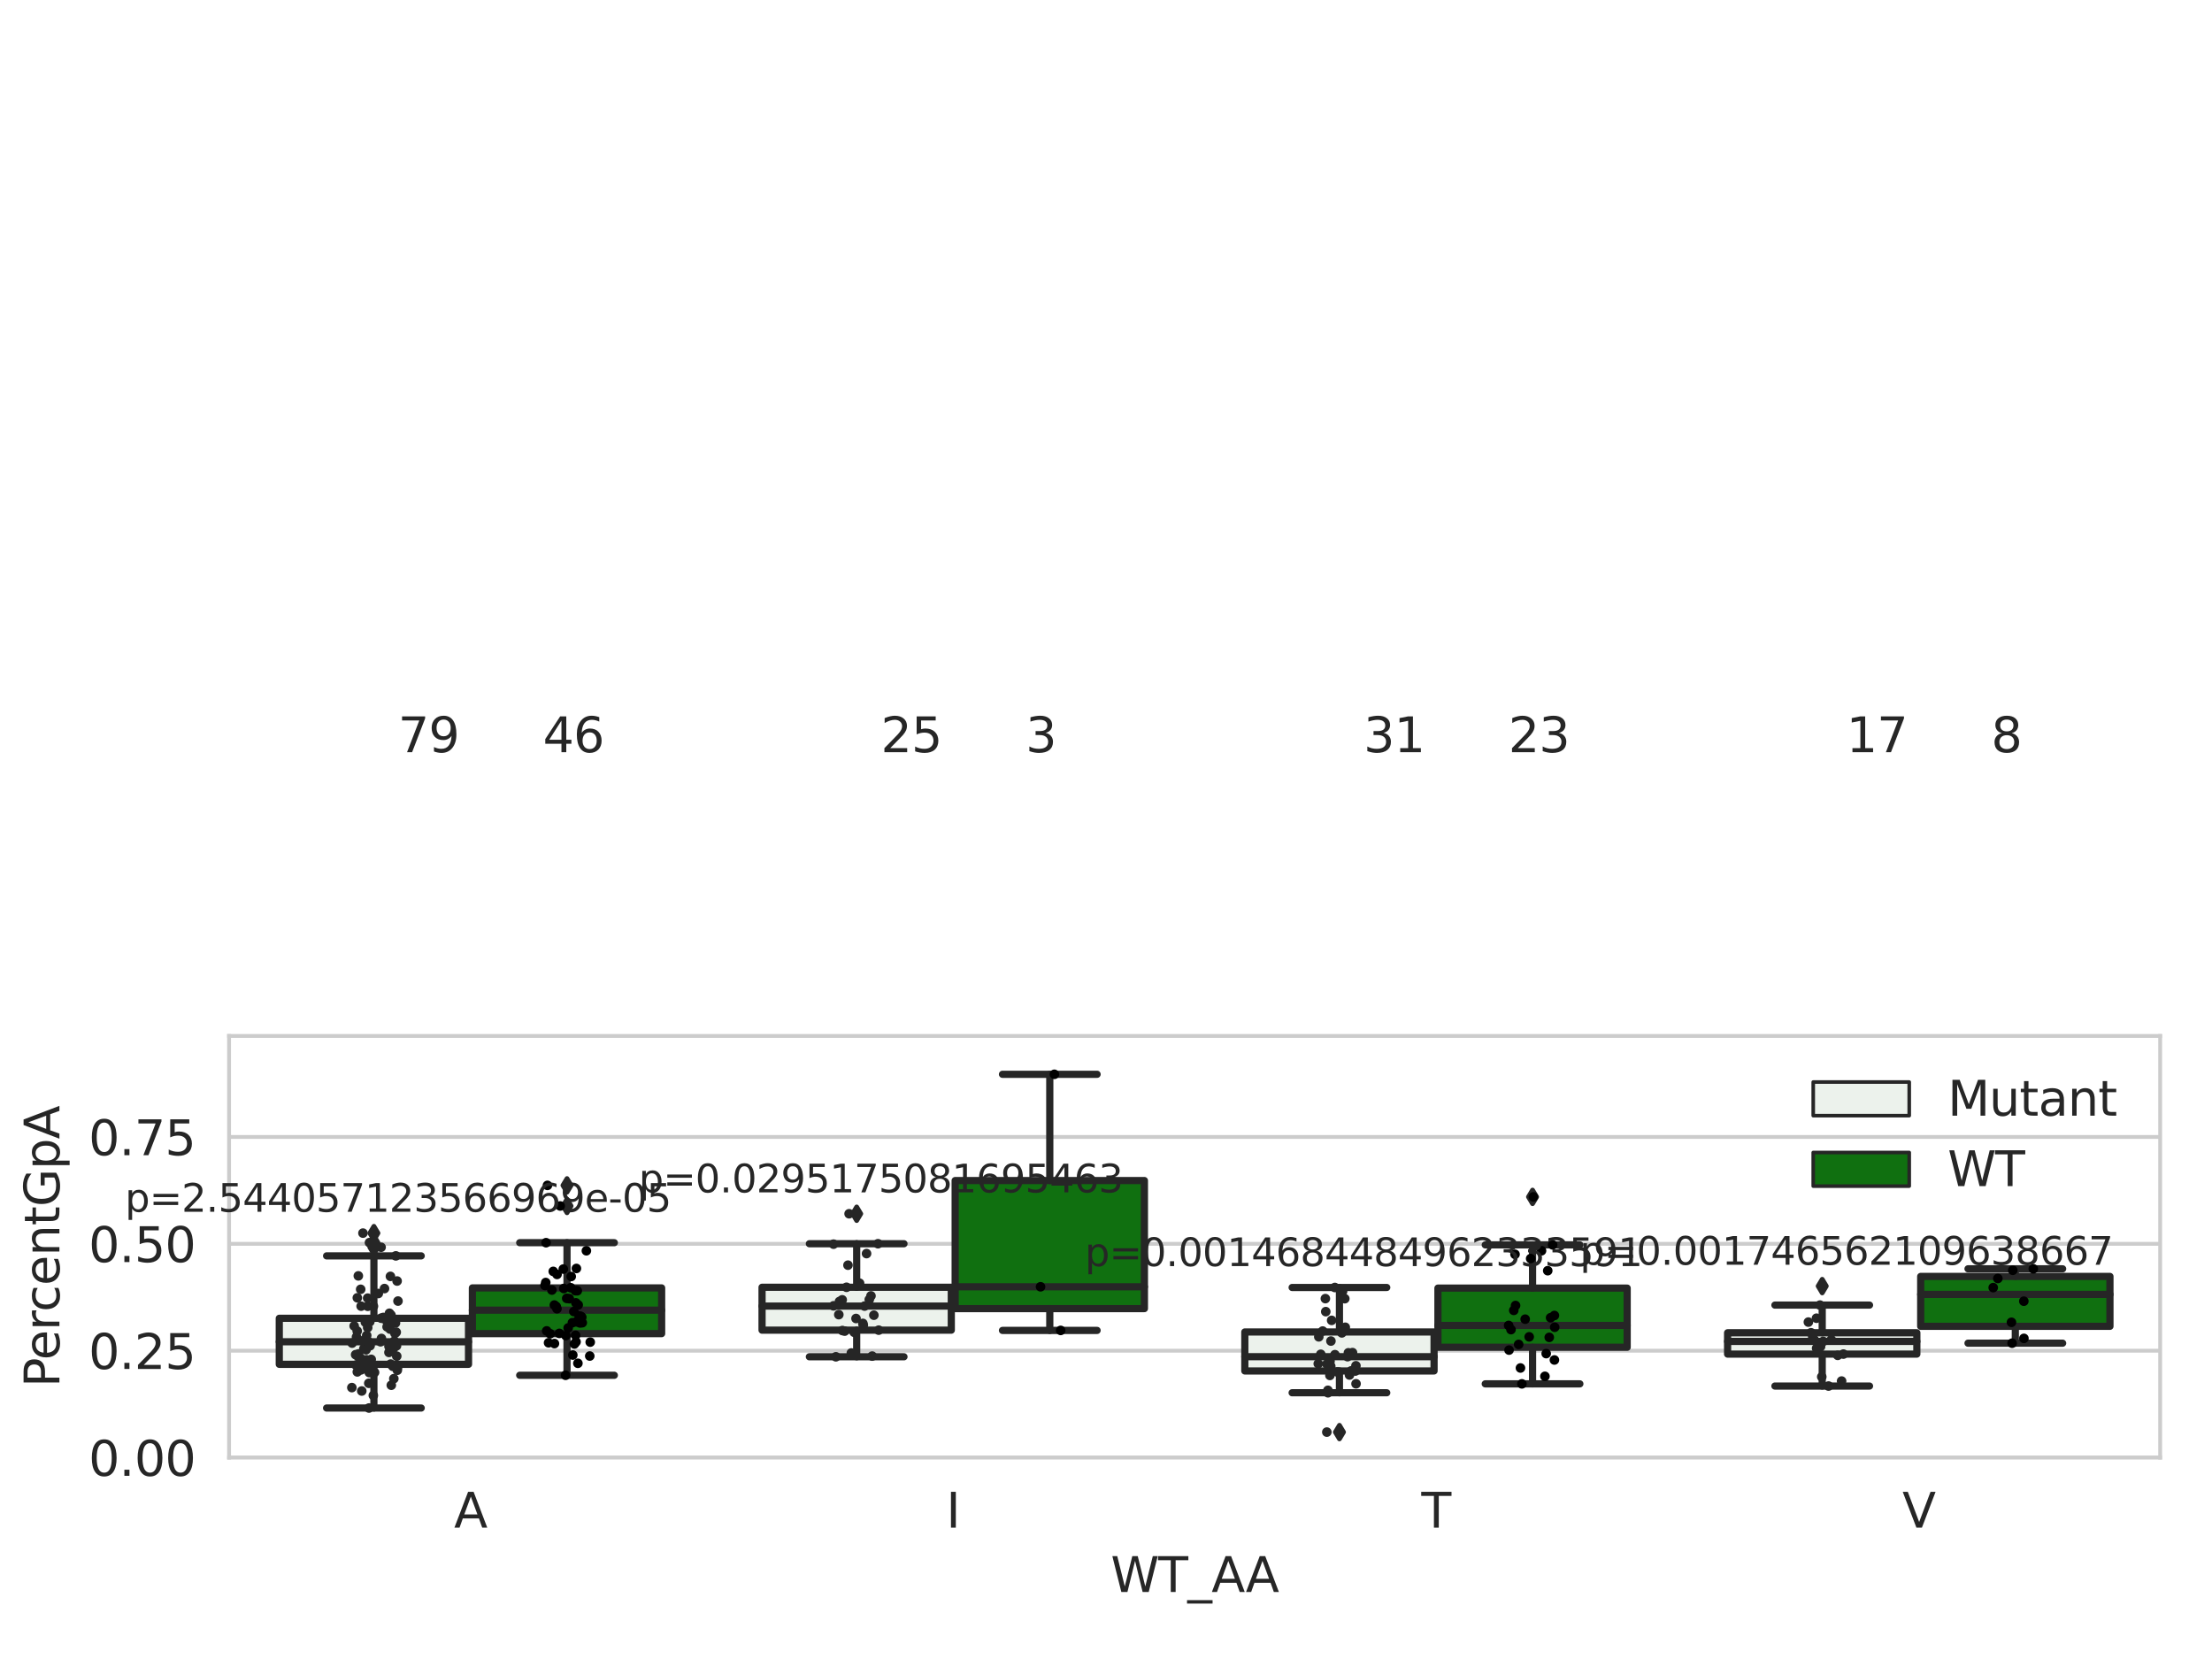 <?xml version="1.0" encoding="utf-8" standalone="no"?>
<!DOCTYPE svg PUBLIC "-//W3C//DTD SVG 1.1//EN"
  "http://www.w3.org/Graphics/SVG/1.1/DTD/svg11.dtd">
<svg xmlns:xlink="http://www.w3.org/1999/xlink" width="460.8pt" height="345.6pt" viewBox="0 0 460.8 345.6" xmlns="http://www.w3.org/2000/svg" version="1.1">
 <defs>
  <style type="text/css">*{stroke-linejoin: round; stroke-linecap: butt}</style>
 </defs>
 <g id="figure_1">
  <g id="patch_1">
   <path d="M 0 345.6 
L 460.8 345.6 
L 460.8 0 
L 0 0 
z
" style="fill: #ffffff"/>
  </g>
  <g id="axes_1">
   <g id="patch_2">
    <path d="M 47.72 303.64 
L 450 303.64 
L 450 215.812 
L 47.72 215.812 
z
" style="fill: #ffffff"/>
   </g>
   <g id="matplotlib.axis_1">
    <g id="xtick_1">
     <g id="text_1">
      <!-- A -->
      <g style="fill: #262626" transform="translate(94.585 318.238)scale(0.1 -0.1)">
       <defs>
        <path id="DejaVuSans-41" d="M 2188 4044 
L 1331 1722 
L 3047 1722 
L 2188 4044 
z
M 1831 4666 
L 2547 4666 
L 4325 0 
L 3669 0 
L 3244 1197 
L 1141 1197 
L 716 0 
L 50 0 
L 1831 4666 
z
" transform="scale(0.016)"/>
       </defs>
       <use xlink:href="#DejaVuSans-41"/>
      </g>
     </g>
    </g>
    <g id="xtick_2">
     <g id="text_2">
      <!-- I -->
      <g style="fill: #262626" transform="translate(197.1 318.238)scale(0.1 -0.1)">
       <defs>
        <path id="DejaVuSans-49" d="M 628 4666 
L 1259 4666 
L 1259 0 
L 628 0 
L 628 4666 
z
" transform="scale(0.016)"/>
       </defs>
       <use xlink:href="#DejaVuSans-49"/>
      </g>
     </g>
    </g>
    <g id="xtick_3">
     <g id="text_3">
      <!-- T -->
      <g style="fill: #262626" transform="translate(296.091 318.238)scale(0.1 -0.1)">
       <defs>
        <path id="DejaVuSans-54" d="M -19 4666 
L 3928 4666 
L 3928 4134 
L 2272 4134 
L 2272 0 
L 1638 0 
L 1638 4134 
L -19 4134 
L -19 4666 
z
" transform="scale(0.016)"/>
       </defs>
       <use xlink:href="#DejaVuSans-54"/>
      </g>
     </g>
    </g>
    <g id="xtick_4">
     <g id="text_4">
      <!-- V -->
      <g style="fill: #262626" transform="translate(396.295 318.238)scale(0.1 -0.1)">
       <defs>
        <path id="DejaVuSans-56" d="M 1831 0 
L 50 4666 
L 709 4666 
L 2188 738 
L 3669 4666 
L 4325 4666 
L 2547 0 
L 1831 0 
z
" transform="scale(0.016)"/>
       </defs>
       <use xlink:href="#DejaVuSans-56"/>
      </g>
     </g>
    </g>
    <g id="text_5">
     <!-- WT_AA -->
     <g style="fill: #262626" transform="translate(231.384 331.638)scale(0.1 -0.1)">
      <defs>
       <path id="DejaVuSans-57" d="M 213 4666 
L 850 4666 
L 1831 722 
L 2809 4666 
L 3519 4666 
L 4500 722 
L 5478 4666 
L 6119 4666 
L 4947 0 
L 4153 0 
L 3169 4050 
L 2175 0 
L 1381 0 
L 213 4666 
z
" transform="scale(0.016)"/>
       <path id="DejaVuSans-5f" d="M 3263 -1063 
L 3263 -1509 
L -63 -1509 
L -63 -1063 
L 3263 -1063 
z
" transform="scale(0.016)"/>
      </defs>
      <use xlink:href="#DejaVuSans-57"/>
      <use xlink:href="#DejaVuSans-54" x="98.877"/>
      <use xlink:href="#DejaVuSans-5f" x="159.961"/>
      <use xlink:href="#DejaVuSans-41" x="209.961"/>
      <use xlink:href="#DejaVuSans-41" x="281.119"/>
     </g>
    </g>
   </g>
   <g id="matplotlib.axis_2">
    <g id="ytick_1">
     <g id="line2d_1">
      <path d="M 47.72 303.64 
L 450 303.64 
" clip-path="url(#p598ce31e09)" style="fill: none; stroke: #cccccc; stroke-width: 0.8; stroke-linecap: round"/>
     </g>
     <g id="text_6">
      <!-- 0.00 -->
      <g style="fill: #262626" transform="translate(18.454 307.439)scale(0.1 -0.1)">
       <defs>
        <path id="DejaVuSans-30" d="M 2034 4250 
Q 1547 4250 1301 3770 
Q 1056 3291 1056 2328 
Q 1056 1369 1301 889 
Q 1547 409 2034 409 
Q 2525 409 2770 889 
Q 3016 1369 3016 2328 
Q 3016 3291 2770 3770 
Q 2525 4250 2034 4250 
z
M 2034 4750 
Q 2819 4750 3233 4129 
Q 3647 3509 3647 2328 
Q 3647 1150 3233 529 
Q 2819 -91 2034 -91 
Q 1250 -91 836 529 
Q 422 1150 422 2328 
Q 422 3509 836 4129 
Q 1250 4750 2034 4750 
z
" transform="scale(0.016)"/>
        <path id="DejaVuSans-2e" d="M 684 794 
L 1344 794 
L 1344 0 
L 684 0 
L 684 794 
z
" transform="scale(0.016)"/>
       </defs>
       <use xlink:href="#DejaVuSans-30"/>
       <use xlink:href="#DejaVuSans-2e" x="63.623"/>
       <use xlink:href="#DejaVuSans-30" x="95.41"/>
       <use xlink:href="#DejaVuSans-30" x="159.033"/>
      </g>
     </g>
    </g>
    <g id="ytick_2">
     <g id="line2d_2">
      <path d="M 47.72 281.376 
L 450 281.376 
" clip-path="url(#p598ce31e09)" style="fill: none; stroke: #cccccc; stroke-width: 0.8; stroke-linecap: round"/>
     </g>
     <g id="text_7">
      <!-- 0.25 -->
      <g style="fill: #262626" transform="translate(18.454 285.176)scale(0.1 -0.1)">
       <defs>
        <path id="DejaVuSans-32" d="M 1228 531 
L 3431 531 
L 3431 0 
L 469 0 
L 469 531 
Q 828 903 1448 1529 
Q 2069 2156 2228 2338 
Q 2531 2678 2651 2914 
Q 2772 3150 2772 3378 
Q 2772 3750 2511 3984 
Q 2250 4219 1831 4219 
Q 1534 4219 1204 4116 
Q 875 4013 500 3803 
L 500 4441 
Q 881 4594 1212 4672 
Q 1544 4750 1819 4750 
Q 2544 4750 2975 4387 
Q 3406 4025 3406 3419 
Q 3406 3131 3298 2873 
Q 3191 2616 2906 2266 
Q 2828 2175 2409 1742 
Q 1991 1309 1228 531 
z
" transform="scale(0.016)"/>
        <path id="DejaVuSans-35" d="M 691 4666 
L 3169 4666 
L 3169 4134 
L 1269 4134 
L 1269 2991 
Q 1406 3038 1543 3061 
Q 1681 3084 1819 3084 
Q 2600 3084 3056 2656 
Q 3513 2228 3513 1497 
Q 3513 744 3044 326 
Q 2575 -91 1722 -91 
Q 1428 -91 1123 -41 
Q 819 9 494 109 
L 494 744 
Q 775 591 1075 516 
Q 1375 441 1709 441 
Q 2250 441 2565 725 
Q 2881 1009 2881 1497 
Q 2881 1984 2565 2268 
Q 2250 2553 1709 2553 
Q 1456 2553 1204 2497 
Q 953 2441 691 2322 
L 691 4666 
z
" transform="scale(0.016)"/>
       </defs>
       <use xlink:href="#DejaVuSans-30"/>
       <use xlink:href="#DejaVuSans-2e" x="63.623"/>
       <use xlink:href="#DejaVuSans-32" x="95.41"/>
       <use xlink:href="#DejaVuSans-35" x="159.033"/>
      </g>
     </g>
    </g>
    <g id="ytick_3">
     <g id="line2d_3">
      <path d="M 47.72 259.113 
L 450 259.113 
" clip-path="url(#p598ce31e09)" style="fill: none; stroke: #cccccc; stroke-width: 0.8; stroke-linecap: round"/>
     </g>
     <g id="text_8">
      <!-- 0.50 -->
      <g style="fill: #262626" transform="translate(18.454 262.912)scale(0.1 -0.1)">
       <use xlink:href="#DejaVuSans-30"/>
       <use xlink:href="#DejaVuSans-2e" x="63.623"/>
       <use xlink:href="#DejaVuSans-35" x="95.41"/>
       <use xlink:href="#DejaVuSans-30" x="159.033"/>
      </g>
     </g>
    </g>
    <g id="ytick_4">
     <g id="line2d_4">
      <path d="M 47.72 236.849 
L 450 236.849 
" clip-path="url(#p598ce31e09)" style="fill: none; stroke: #cccccc; stroke-width: 0.8; stroke-linecap: round"/>
     </g>
     <g id="text_9">
      <!-- 0.75 -->
      <g style="fill: #262626" transform="translate(18.454 240.648)scale(0.1 -0.1)">
       <defs>
        <path id="DejaVuSans-37" d="M 525 4666 
L 3525 4666 
L 3525 4397 
L 1831 0 
L 1172 0 
L 2766 4134 
L 525 4134 
L 525 4666 
z
" transform="scale(0.016)"/>
       </defs>
       <use xlink:href="#DejaVuSans-30"/>
       <use xlink:href="#DejaVuSans-2e" x="63.623"/>
       <use xlink:href="#DejaVuSans-37" x="95.41"/>
       <use xlink:href="#DejaVuSans-35" x="159.033"/>
      </g>
     </g>
    </g>
    <g id="text_10">
     <!-- PercentGpA -->
     <g style="fill: #262626" transform="translate(12.375 289.002)rotate(-90)scale(0.1 -0.1)">
      <defs>
       <path id="DejaVuSans-50" d="M 1259 4147 
L 1259 2394 
L 2053 2394 
Q 2494 2394 2734 2622 
Q 2975 2850 2975 3272 
Q 2975 3691 2734 3919 
Q 2494 4147 2053 4147 
L 1259 4147 
z
M 628 4666 
L 2053 4666 
Q 2838 4666 3239 4311 
Q 3641 3956 3641 3272 
Q 3641 2581 3239 2228 
Q 2838 1875 2053 1875 
L 1259 1875 
L 1259 0 
L 628 0 
L 628 4666 
z
" transform="scale(0.016)"/>
       <path id="DejaVuSans-65" d="M 3597 1894 
L 3597 1613 
L 953 1613 
Q 991 1019 1311 708 
Q 1631 397 2203 397 
Q 2534 397 2845 478 
Q 3156 559 3463 722 
L 3463 178 
Q 3153 47 2828 -22 
Q 2503 -91 2169 -91 
Q 1331 -91 842 396 
Q 353 884 353 1716 
Q 353 2575 817 3079 
Q 1281 3584 2069 3584 
Q 2775 3584 3186 3129 
Q 3597 2675 3597 1894 
z
M 3022 2063 
Q 3016 2534 2758 2815 
Q 2500 3097 2075 3097 
Q 1594 3097 1305 2825 
Q 1016 2553 972 2059 
L 3022 2063 
z
" transform="scale(0.016)"/>
       <path id="DejaVuSans-72" d="M 2631 2963 
Q 2534 3019 2420 3045 
Q 2306 3072 2169 3072 
Q 1681 3072 1420 2755 
Q 1159 2438 1159 1844 
L 1159 0 
L 581 0 
L 581 3500 
L 1159 3500 
L 1159 2956 
Q 1341 3275 1631 3429 
Q 1922 3584 2338 3584 
Q 2397 3584 2469 3576 
Q 2541 3569 2628 3553 
L 2631 2963 
z
" transform="scale(0.016)"/>
       <path id="DejaVuSans-63" d="M 3122 3366 
L 3122 2828 
Q 2878 2963 2633 3030 
Q 2388 3097 2138 3097 
Q 1578 3097 1268 2742 
Q 959 2388 959 1747 
Q 959 1106 1268 751 
Q 1578 397 2138 397 
Q 2388 397 2633 464 
Q 2878 531 3122 666 
L 3122 134 
Q 2881 22 2623 -34 
Q 2366 -91 2075 -91 
Q 1284 -91 818 406 
Q 353 903 353 1747 
Q 353 2603 823 3093 
Q 1294 3584 2113 3584 
Q 2378 3584 2631 3529 
Q 2884 3475 3122 3366 
z
" transform="scale(0.016)"/>
       <path id="DejaVuSans-6e" d="M 3513 2113 
L 3513 0 
L 2938 0 
L 2938 2094 
Q 2938 2591 2744 2837 
Q 2550 3084 2163 3084 
Q 1697 3084 1428 2787 
Q 1159 2491 1159 1978 
L 1159 0 
L 581 0 
L 581 3500 
L 1159 3500 
L 1159 2956 
Q 1366 3272 1645 3428 
Q 1925 3584 2291 3584 
Q 2894 3584 3203 3211 
Q 3513 2838 3513 2113 
z
" transform="scale(0.016)"/>
       <path id="DejaVuSans-74" d="M 1172 4494 
L 1172 3500 
L 2356 3500 
L 2356 3053 
L 1172 3053 
L 1172 1153 
Q 1172 725 1289 603 
Q 1406 481 1766 481 
L 2356 481 
L 2356 0 
L 1766 0 
Q 1100 0 847 248 
Q 594 497 594 1153 
L 594 3053 
L 172 3053 
L 172 3500 
L 594 3500 
L 594 4494 
L 1172 4494 
z
" transform="scale(0.016)"/>
       <path id="DejaVuSans-47" d="M 3809 666 
L 3809 1919 
L 2778 1919 
L 2778 2438 
L 4434 2438 
L 4434 434 
Q 4069 175 3628 42 
Q 3188 -91 2688 -91 
Q 1594 -91 976 548 
Q 359 1188 359 2328 
Q 359 3472 976 4111 
Q 1594 4750 2688 4750 
Q 3144 4750 3555 4637 
Q 3966 4525 4313 4306 
L 4313 3634 
Q 3963 3931 3569 4081 
Q 3175 4231 2741 4231 
Q 1884 4231 1454 3753 
Q 1025 3275 1025 2328 
Q 1025 1384 1454 906 
Q 1884 428 2741 428 
Q 3075 428 3337 486 
Q 3600 544 3809 666 
z
" transform="scale(0.016)"/>
       <path id="DejaVuSans-70" d="M 1159 525 
L 1159 -1331 
L 581 -1331 
L 581 3500 
L 1159 3500 
L 1159 2969 
Q 1341 3281 1617 3432 
Q 1894 3584 2278 3584 
Q 2916 3584 3314 3078 
Q 3713 2572 3713 1747 
Q 3713 922 3314 415 
Q 2916 -91 2278 -91 
Q 1894 -91 1617 61 
Q 1341 213 1159 525 
z
M 3116 1747 
Q 3116 2381 2855 2742 
Q 2594 3103 2138 3103 
Q 1681 3103 1420 2742 
Q 1159 2381 1159 1747 
Q 1159 1113 1420 752 
Q 1681 391 2138 391 
Q 2594 391 2855 752 
Q 3116 1113 3116 1747 
z
" transform="scale(0.016)"/>
      </defs>
      <use xlink:href="#DejaVuSans-50"/>
      <use xlink:href="#DejaVuSans-65" x="56.678"/>
      <use xlink:href="#DejaVuSans-72" x="118.201"/>
      <use xlink:href="#DejaVuSans-63" x="157.064"/>
      <use xlink:href="#DejaVuSans-65" x="212.045"/>
      <use xlink:href="#DejaVuSans-6e" x="273.568"/>
      <use xlink:href="#DejaVuSans-74" x="336.947"/>
      <use xlink:href="#DejaVuSans-47" x="376.156"/>
      <use xlink:href="#DejaVuSans-70" x="453.646"/>
      <use xlink:href="#DejaVuSans-41" x="517.123"/>
     </g>
    </g>
   </g>
   <g id="patch_3">
    <path d="M 58.179 284.216 
L 97.603 284.216 
L 97.603 274.625 
L 58.179 274.625 
L 58.179 284.216 
z
" clip-path="url(#p598ce31e09)" style="fill: #ecf2ec; stroke: #262626; stroke-width: 1.5; stroke-linejoin: miter"/>
   </g>
   <g id="patch_4">
    <path d="M 98.407 277.82 
L 137.831 277.82 
L 137.831 268.294 
L 98.407 268.294 
L 98.407 277.82 
z
" clip-path="url(#p598ce31e09)" style="fill: #107010; stroke: #262626; stroke-width: 1.5; stroke-linejoin: miter"/>
   </g>
   <g id="patch_5">
    <path d="M 158.749 277.096 
L 198.173 277.096 
L 198.173 268.163 
L 158.749 268.163 
L 158.749 277.096 
z
" clip-path="url(#p598ce31e09)" style="fill: #ecf2ec; stroke: #262626; stroke-width: 1.5; stroke-linejoin: miter"/>
   </g>
   <g id="patch_6">
    <path d="M 198.977 272.605 
L 238.401 272.605 
L 238.401 245.928 
L 198.977 245.928 
L 198.977 272.605 
z
" clip-path="url(#p598ce31e09)" style="fill: #107010; stroke: #262626; stroke-width: 1.5; stroke-linejoin: miter"/>
   </g>
   <g id="patch_7">
    <path d="M 259.319 285.593 
L 298.743 285.593 
L 298.743 277.475 
L 259.319 277.475 
L 259.319 285.593 
z
" clip-path="url(#p598ce31e09)" style="fill: #ecf2ec; stroke: #262626; stroke-width: 1.5; stroke-linejoin: miter"/>
   </g>
   <g id="patch_8">
    <path d="M 299.547 280.659 
L 338.971 280.659 
L 338.971 268.336 
L 299.547 268.336 
L 299.547 280.659 
z
" clip-path="url(#p598ce31e09)" style="fill: #107010; stroke: #262626; stroke-width: 1.5; stroke-linejoin: miter"/>
   </g>
   <g id="patch_9">
    <path d="M 359.889 282.081 
L 399.313 282.081 
L 399.313 277.641 
L 359.889 277.641 
L 359.889 282.081 
z
" clip-path="url(#p598ce31e09)" style="fill: #ecf2ec; stroke: #262626; stroke-width: 1.5; stroke-linejoin: miter"/>
   </g>
   <g id="patch_10">
    <path d="M 400.117 276.296 
L 439.541 276.296 
L 439.541 265.902 
L 400.117 265.902 
L 400.117 276.296 
z
" clip-path="url(#p598ce31e09)" style="fill: #107010; stroke: #262626; stroke-width: 1.5; stroke-linejoin: miter"/>
   </g>
   <g id="patch_11">
    <path d="M 98.005 303.64 
L 98.005 303.64 
L 98.005 303.64 
L 98.005 303.64 
z
" clip-path="url(#p598ce31e09)" style="fill: #ecf2ec; stroke: #262626; stroke-width: 0.75; stroke-linejoin: miter"/>
   </g>
   <g id="patch_12">
    <path d="M 98.005 303.64 
L 98.005 303.64 
L 98.005 303.64 
L 98.005 303.64 
z
" clip-path="url(#p598ce31e09)" style="fill: #107010; stroke: #262626; stroke-width: 0.75; stroke-linejoin: miter"/>
   </g>
   <g id="PathCollection_1"/>
   <g id="PathCollection_2"/>
   <g id="line2d_5">
    <path d="M 77.891 284.216 
L 77.891 293.317 
" clip-path="url(#p598ce31e09)" style="fill: none; stroke: #262626; stroke-width: 1.5; stroke-linecap: round"/>
   </g>
   <g id="line2d_6">
    <path d="M 77.891 274.625 
L 77.891 261.622 
" clip-path="url(#p598ce31e09)" style="fill: none; stroke: #262626; stroke-width: 1.5; stroke-linecap: round"/>
   </g>
   <g id="line2d_7">
    <path d="M 68.035 293.317 
L 87.747 293.317 
" clip-path="url(#p598ce31e09)" style="fill: none; stroke: #262626; stroke-width: 1.5; stroke-linecap: round"/>
   </g>
   <g id="line2d_8">
    <path d="M 68.035 261.622 
L 87.747 261.622 
" clip-path="url(#p598ce31e09)" style="fill: none; stroke: #262626; stroke-width: 1.5; stroke-linecap: round"/>
   </g>
   <g id="line2d_9">
    <defs>
     <path id="m44ef2db448" d="M -0 1.414 
L 0.849 0 
L 0 -1.414 
L -0.849 -0 
z
" style="stroke: #262626; stroke-linejoin: miter"/>
    </defs>
    <g clip-path="url(#p598ce31e09)">
     <use xlink:href="#m44ef2db448" x="77.891" y="258.857" style="fill: #262626; stroke: #262626; stroke-linejoin: miter"/>
     <use xlink:href="#m44ef2db448" x="77.891" y="256.881" style="fill: #262626; stroke: #262626; stroke-linejoin: miter"/>
     <use xlink:href="#m44ef2db448" x="77.891" y="259.826" style="fill: #262626; stroke: #262626; stroke-linejoin: miter"/>
    </g>
   </g>
   <g id="line2d_10">
    <path d="M 118.119 277.82 
L 118.119 286.496 
" clip-path="url(#p598ce31e09)" style="fill: none; stroke: #262626; stroke-width: 1.5; stroke-linecap: round"/>
   </g>
   <g id="line2d_11">
    <path d="M 118.119 268.294 
L 118.119 258.876 
" clip-path="url(#p598ce31e09)" style="fill: none; stroke: #262626; stroke-width: 1.5; stroke-linecap: round"/>
   </g>
   <g id="line2d_12">
    <path d="M 108.263 286.496 
L 127.975 286.496 
" clip-path="url(#p598ce31e09)" style="fill: none; stroke: #262626; stroke-width: 1.5; stroke-linecap: round"/>
   </g>
   <g id="line2d_13">
    <path d="M 108.263 258.876 
L 127.975 258.876 
" clip-path="url(#p598ce31e09)" style="fill: none; stroke: #262626; stroke-width: 1.5; stroke-linecap: round"/>
   </g>
   <g id="line2d_14">
    <g clip-path="url(#p598ce31e09)">
     <use xlink:href="#m44ef2db448" x="118.119" y="251.226" style="fill: #262626; stroke: #262626; stroke-linejoin: miter"/>
     <use xlink:href="#m44ef2db448" x="118.119" y="246.935" style="fill: #262626; stroke: #262626; stroke-linejoin: miter"/>
    </g>
   </g>
   <g id="line2d_15">
    <path d="M 178.461 277.096 
L 178.461 282.641 
" clip-path="url(#p598ce31e09)" style="fill: none; stroke: #262626; stroke-width: 1.5; stroke-linecap: round"/>
   </g>
   <g id="line2d_16">
    <path d="M 178.461 268.163 
L 178.461 259.091 
" clip-path="url(#p598ce31e09)" style="fill: none; stroke: #262626; stroke-width: 1.5; stroke-linecap: round"/>
   </g>
   <g id="line2d_17">
    <path d="M 168.605 282.641 
L 188.317 282.641 
" clip-path="url(#p598ce31e09)" style="fill: none; stroke: #262626; stroke-width: 1.5; stroke-linecap: round"/>
   </g>
   <g id="line2d_18">
    <path d="M 168.605 259.091 
L 188.317 259.091 
" clip-path="url(#p598ce31e09)" style="fill: none; stroke: #262626; stroke-width: 1.5; stroke-linecap: round"/>
   </g>
   <g id="line2d_19">
    <g clip-path="url(#p598ce31e09)">
     <use xlink:href="#m44ef2db448" x="178.461" y="252.846" style="fill: #262626; stroke: #262626; stroke-linejoin: miter"/>
    </g>
   </g>
   <g id="line2d_20">
    <path d="M 218.689 272.605 
L 218.689 277.15 
" clip-path="url(#p598ce31e09)" style="fill: none; stroke: #262626; stroke-width: 1.5; stroke-linecap: round"/>
   </g>
   <g id="line2d_21">
    <path d="M 218.689 245.928 
L 218.689 223.796 
" clip-path="url(#p598ce31e09)" style="fill: none; stroke: #262626; stroke-width: 1.5; stroke-linecap: round"/>
   </g>
   <g id="line2d_22">
    <path d="M 208.833 277.15 
L 228.545 277.15 
" clip-path="url(#p598ce31e09)" style="fill: none; stroke: #262626; stroke-width: 1.5; stroke-linecap: round"/>
   </g>
   <g id="line2d_23">
    <path d="M 208.833 223.796 
L 228.545 223.796 
" clip-path="url(#p598ce31e09)" style="fill: none; stroke: #262626; stroke-width: 1.5; stroke-linecap: round"/>
   </g>
   <g id="line2d_24"/>
   <g id="line2d_25">
    <path d="M 279.031 285.593 
L 279.031 290.137 
" clip-path="url(#p598ce31e09)" style="fill: none; stroke: #262626; stroke-width: 1.5; stroke-linecap: round"/>
   </g>
   <g id="line2d_26">
    <path d="M 279.031 277.475 
L 279.031 268.207 
" clip-path="url(#p598ce31e09)" style="fill: none; stroke: #262626; stroke-width: 1.5; stroke-linecap: round"/>
   </g>
   <g id="line2d_27">
    <path d="M 269.175 290.137 
L 288.887 290.137 
" clip-path="url(#p598ce31e09)" style="fill: none; stroke: #262626; stroke-width: 1.5; stroke-linecap: round"/>
   </g>
   <g id="line2d_28">
    <path d="M 269.175 268.207 
L 288.887 268.207 
" clip-path="url(#p598ce31e09)" style="fill: none; stroke: #262626; stroke-width: 1.5; stroke-linecap: round"/>
   </g>
   <g id="line2d_29">
    <g clip-path="url(#p598ce31e09)">
     <use xlink:href="#m44ef2db448" x="279.031" y="298.332" style="fill: #262626; stroke: #262626; stroke-linejoin: miter"/>
    </g>
   </g>
   <g id="line2d_30">
    <path d="M 319.259 280.659 
L 319.259 288.282 
" clip-path="url(#p598ce31e09)" style="fill: none; stroke: #262626; stroke-width: 1.5; stroke-linecap: round"/>
   </g>
   <g id="line2d_31">
    <path d="M 319.259 268.336 
L 319.259 259.33 
" clip-path="url(#p598ce31e09)" style="fill: none; stroke: #262626; stroke-width: 1.5; stroke-linecap: round"/>
   </g>
   <g id="line2d_32">
    <path d="M 309.403 288.282 
L 329.115 288.282 
" clip-path="url(#p598ce31e09)" style="fill: none; stroke: #262626; stroke-width: 1.5; stroke-linecap: round"/>
   </g>
   <g id="line2d_33">
    <path d="M 309.403 259.33 
L 329.115 259.33 
" clip-path="url(#p598ce31e09)" style="fill: none; stroke: #262626; stroke-width: 1.5; stroke-linecap: round"/>
   </g>
   <g id="line2d_34">
    <g clip-path="url(#p598ce31e09)">
     <use xlink:href="#m44ef2db448" x="319.259" y="249.334" style="fill: #262626; stroke: #262626; stroke-linejoin: miter"/>
    </g>
   </g>
   <g id="line2d_35">
    <path d="M 379.601 282.081 
L 379.601 288.738 
" clip-path="url(#p598ce31e09)" style="fill: none; stroke: #262626; stroke-width: 1.5; stroke-linecap: round"/>
   </g>
   <g id="line2d_36">
    <path d="M 379.601 277.641 
L 379.601 271.876 
" clip-path="url(#p598ce31e09)" style="fill: none; stroke: #262626; stroke-width: 1.5; stroke-linecap: round"/>
   </g>
   <g id="line2d_37">
    <path d="M 369.745 288.738 
L 389.457 288.738 
" clip-path="url(#p598ce31e09)" style="fill: none; stroke: #262626; stroke-width: 1.5; stroke-linecap: round"/>
   </g>
   <g id="line2d_38">
    <path d="M 369.745 271.876 
L 389.457 271.876 
" clip-path="url(#p598ce31e09)" style="fill: none; stroke: #262626; stroke-width: 1.5; stroke-linecap: round"/>
   </g>
   <g id="line2d_39">
    <g clip-path="url(#p598ce31e09)">
     <use xlink:href="#m44ef2db448" x="379.601" y="267.917" style="fill: #262626; stroke: #262626; stroke-linejoin: miter"/>
    </g>
   </g>
   <g id="line2d_40">
    <path d="M 419.829 276.296 
L 419.829 279.809 
" clip-path="url(#p598ce31e09)" style="fill: none; stroke: #262626; stroke-width: 1.5; stroke-linecap: round"/>
   </g>
   <g id="line2d_41">
    <path d="M 419.829 265.902 
L 419.829 264.318 
" clip-path="url(#p598ce31e09)" style="fill: none; stroke: #262626; stroke-width: 1.5; stroke-linecap: round"/>
   </g>
   <g id="line2d_42">
    <path d="M 409.973 279.809 
L 429.685 279.809 
" clip-path="url(#p598ce31e09)" style="fill: none; stroke: #262626; stroke-width: 1.5; stroke-linecap: round"/>
   </g>
   <g id="line2d_43">
    <path d="M 409.973 264.318 
L 429.685 264.318 
" clip-path="url(#p598ce31e09)" style="fill: none; stroke: #262626; stroke-width: 1.5; stroke-linecap: round"/>
   </g>
   <g id="line2d_44"/>
   <g id="line2d_45">
    <path d="M 58.179 279.514 
L 97.603 279.514 
" clip-path="url(#p598ce31e09)" style="fill: none; stroke: #262626; stroke-width: 1.5; stroke-linecap: round"/>
   </g>
   <g id="line2d_46">
    <path d="M 98.407 272.927 
L 137.831 272.927 
" clip-path="url(#p598ce31e09)" style="fill: none; stroke: #262626; stroke-width: 1.5; stroke-linecap: round"/>
   </g>
   <g id="line2d_47">
    <path d="M 158.749 272.079 
L 198.173 272.079 
" clip-path="url(#p598ce31e09)" style="fill: none; stroke: #262626; stroke-width: 1.5; stroke-linecap: round"/>
   </g>
   <g id="line2d_48">
    <path d="M 198.977 268.06 
L 238.401 268.06 
" clip-path="url(#p598ce31e09)" style="fill: none; stroke: #262626; stroke-width: 1.5; stroke-linecap: round"/>
   </g>
   <g id="line2d_49">
    <path d="M 259.319 282.619 
L 298.743 282.619 
" clip-path="url(#p598ce31e09)" style="fill: none; stroke: #262626; stroke-width: 1.5; stroke-linecap: round"/>
   </g>
   <g id="line2d_50">
    <path d="M 299.547 276.111 
L 338.971 276.111 
" clip-path="url(#p598ce31e09)" style="fill: none; stroke: #262626; stroke-width: 1.5; stroke-linecap: round"/>
   </g>
   <g id="line2d_51">
    <path d="M 359.889 279.441 
L 399.313 279.441 
" clip-path="url(#p598ce31e09)" style="fill: none; stroke: #262626; stroke-width: 1.5; stroke-linecap: round"/>
   </g>
   <g id="line2d_52">
    <path d="M 400.117 269.648 
L 439.541 269.648 
" clip-path="url(#p598ce31e09)" style="fill: none; stroke: #262626; stroke-width: 1.5; stroke-linecap: round"/>
   </g>
   <g id="patch_13">
    <path d="M 47.72 303.64 
L 47.72 215.812 
" style="fill: none; stroke: #cccccc; stroke-width: 0.8; stroke-linejoin: miter; stroke-linecap: square"/>
   </g>
   <g id="patch_14">
    <path d="M 450 303.64 
L 450 215.812 
" style="fill: none; stroke: #cccccc; stroke-width: 0.8; stroke-linejoin: miter; stroke-linecap: square"/>
   </g>
   <g id="patch_15">
    <path d="M 47.72 303.64 
L 450 303.64 
" style="fill: none; stroke: #cccccc; stroke-width: 0.8; stroke-linejoin: miter; stroke-linecap: square"/>
   </g>
   <g id="patch_16">
    <path d="M 47.72 215.812 
L 450 215.812 
" style="fill: none; stroke: #cccccc; stroke-width: 0.8; stroke-linejoin: miter; stroke-linecap: square"/>
   </g>
   <g id="PathCollection_3">
    <defs>
     <path id="C0_0_16fd607f93" d="M 0 1 
C 0.265 1 0.52 0.895 0.707 0.707 
C 0.895 0.52 1 0.265 1 -0 
C 1 -0.265 0.895 -0.52 0.707 -0.707 
C 0.52 -0.895 0.265 -1 0 -1 
C -0.265 -1 -0.52 -0.895 -0.707 -0.707 
C -0.895 -0.52 -1 -0.265 -1 0 
C -1 0.265 -0.895 0.52 -0.707 0.707 
C -0.52 0.895 -0.265 1 0 1 
z
"/>
    </defs>
    <g clip-path="url(#p598ce31e09)">
     <use xlink:href="#C0_0_16fd607f93" x="79.461" y="278.829" style="fill: #262626"/>
    </g>
    <g clip-path="url(#p598ce31e09)">
     <use xlink:href="#C0_0_16fd607f93" x="81.223" y="280.038" style="fill: #262626"/>
    </g>
    <g clip-path="url(#p598ce31e09)">
     <use xlink:href="#C0_0_16fd607f93" x="76.866" y="293.317" style="fill: #262626"/>
    </g>
    <g clip-path="url(#p598ce31e09)">
     <use xlink:href="#C0_0_16fd607f93" x="73.3" y="289.061" style="fill: #262626"/>
    </g>
    <g clip-path="url(#p598ce31e09)">
     <use xlink:href="#C0_0_16fd607f93" x="79.392" y="274.599" style="fill: #262626"/>
    </g>
    <g clip-path="url(#p598ce31e09)">
     <use xlink:href="#C0_0_16fd607f93" x="73.78" y="276.219" style="fill: #262626"/>
    </g>
    <g clip-path="url(#p598ce31e09)">
     <use xlink:href="#C0_0_16fd607f93" x="74.645" y="282.61" style="fill: #262626"/>
    </g>
    <g clip-path="url(#p598ce31e09)">
     <use xlink:href="#C0_0_16fd607f93" x="82.725" y="266.861" style="fill: #262626"/>
    </g>
    <g clip-path="url(#p598ce31e09)">
     <use xlink:href="#C0_0_16fd607f93" x="75.406" y="284.267" style="fill: #262626"/>
    </g>
    <g clip-path="url(#p598ce31e09)">
     <use xlink:href="#C0_0_16fd607f93" x="76.255" y="281.178" style="fill: #262626"/>
    </g>
    <g clip-path="url(#p598ce31e09)">
     <use xlink:href="#C0_0_16fd607f93" x="81.947" y="280.918" style="fill: #262626"/>
    </g>
    <g clip-path="url(#p598ce31e09)">
     <use xlink:href="#C0_0_16fd607f93" x="73.355" y="279.791" style="fill: #262626"/>
    </g>
    <g clip-path="url(#p598ce31e09)">
     <use xlink:href="#C0_0_16fd607f93" x="74.411" y="277.281" style="fill: #262626"/>
    </g>
    <g clip-path="url(#p598ce31e09)">
     <use xlink:href="#C0_0_16fd607f93" x="82.773" y="285.443" style="fill: #262626"/>
    </g>
    <g clip-path="url(#p598ce31e09)">
     <use xlink:href="#C0_0_16fd607f93" x="81.388" y="284.165" style="fill: #262626"/>
    </g>
    <g clip-path="url(#p598ce31e09)">
     <use xlink:href="#C0_0_16fd607f93" x="78.027" y="285.894" style="fill: #262626"/>
    </g>
    <g clip-path="url(#p598ce31e09)">
     <use xlink:href="#C0_0_16fd607f93" x="82.817" y="284.89" style="fill: #262626"/>
    </g>
    <g clip-path="url(#p598ce31e09)">
     <use xlink:href="#C0_0_16fd607f93" x="82.385" y="275.608" style="fill: #262626"/>
    </g>
    <g clip-path="url(#p598ce31e09)">
     <use xlink:href="#C0_0_16fd607f93" x="80.637" y="276.402" style="fill: #262626"/>
    </g>
    <g clip-path="url(#p598ce31e09)">
     <use xlink:href="#C0_0_16fd607f93" x="82.6" y="280.358" style="fill: #262626"/>
    </g>
    <g clip-path="url(#p598ce31e09)">
     <use xlink:href="#C0_0_16fd607f93" x="81.516" y="288.566" style="fill: #262626"/>
    </g>
    <g clip-path="url(#p598ce31e09)">
     <use xlink:href="#C0_0_16fd607f93" x="76.112" y="275.446" style="fill: #262626"/>
    </g>
    <g clip-path="url(#p598ce31e09)">
     <use xlink:href="#C0_0_16fd607f93" x="81.252" y="276.873" style="fill: #262626"/>
    </g>
    <g clip-path="url(#p598ce31e09)">
     <use xlink:href="#C0_0_16fd607f93" x="75.799" y="280.952" style="fill: #262626"/>
    </g>
    <g clip-path="url(#p598ce31e09)">
     <use xlink:href="#C0_0_16fd607f93" x="79.83" y="274.65" style="fill: #262626"/>
    </g>
    <g clip-path="url(#p598ce31e09)">
     <use xlink:href="#C0_0_16fd607f93" x="77.772" y="290.694" style="fill: #262626"/>
    </g>
    <g clip-path="url(#p598ce31e09)">
     <use xlink:href="#C0_0_16fd607f93" x="81.456" y="273.953" style="fill: #262626"/>
    </g>
    <g clip-path="url(#p598ce31e09)">
     <use xlink:href="#C0_0_16fd607f93" x="76.591" y="270.426" style="fill: #262626"/>
    </g>
    <g clip-path="url(#p598ce31e09)">
     <use xlink:href="#C0_0_16fd607f93" x="76.827" y="288.165" style="fill: #262626"/>
    </g>
    <g clip-path="url(#p598ce31e09)">
     <use xlink:href="#C0_0_16fd607f93" x="82.431" y="284.458" style="fill: #262626"/>
    </g>
    <g clip-path="url(#p598ce31e09)">
     <use xlink:href="#C0_0_16fd607f93" x="77.026" y="284.595" style="fill: #262626"/>
    </g>
    <g clip-path="url(#p598ce31e09)">
     <use xlink:href="#C0_0_16fd607f93" x="75.672" y="284.824" style="fill: #262626"/>
    </g>
    <g clip-path="url(#p598ce31e09)">
     <use xlink:href="#C0_0_16fd607f93" x="76.969" y="258.857" style="fill: #262626"/>
    </g>
    <g clip-path="url(#p598ce31e09)">
     <use xlink:href="#C0_0_16fd607f93" x="75.135" y="268.587" style="fill: #262626"/>
    </g>
    <g clip-path="url(#p598ce31e09)">
     <use xlink:href="#C0_0_16fd607f93" x="75.362" y="289.771" style="fill: #262626"/>
    </g>
    <g clip-path="url(#p598ce31e09)">
     <use xlink:href="#C0_0_16fd607f93" x="74.16" y="284.374" style="fill: #262626"/>
    </g>
    <g clip-path="url(#p598ce31e09)">
     <use xlink:href="#C0_0_16fd607f93" x="82.155" y="279.374" style="fill: #262626"/>
    </g>
    <g clip-path="url(#p598ce31e09)">
     <use xlink:href="#C0_0_16fd607f93" x="76.171" y="279.994" style="fill: #262626"/>
    </g>
    <g clip-path="url(#p598ce31e09)">
     <use xlink:href="#C0_0_16fd607f93" x="81.027" y="281.733" style="fill: #262626"/>
    </g>
    <g clip-path="url(#p598ce31e09)">
     <use xlink:href="#C0_0_16fd607f93" x="79.861" y="274.449" style="fill: #262626"/>
    </g>
    <g clip-path="url(#p598ce31e09)">
     <use xlink:href="#C0_0_16fd607f93" x="81.838" y="284.632" style="fill: #262626"/>
    </g>
    <g clip-path="url(#p598ce31e09)">
     <use xlink:href="#C0_0_16fd607f93" x="76.928" y="285.934" style="fill: #262626"/>
    </g>
    <g clip-path="url(#p598ce31e09)">
     <use xlink:href="#C0_0_16fd607f93" x="77.332" y="283.182" style="fill: #262626"/>
    </g>
    <g clip-path="url(#p598ce31e09)">
     <use xlink:href="#C0_0_16fd607f93" x="75.233" y="272.097" style="fill: #262626"/>
    </g>
    <g clip-path="url(#p598ce31e09)">
     <use xlink:href="#C0_0_16fd607f93" x="74.085" y="282.205" style="fill: #262626"/>
    </g>
    <g clip-path="url(#p598ce31e09)">
     <use xlink:href="#C0_0_16fd607f93" x="82.908" y="271.037" style="fill: #262626"/>
    </g>
    <g clip-path="url(#p598ce31e09)">
     <use xlink:href="#C0_0_16fd607f93" x="75.612" y="256.881" style="fill: #262626"/>
    </g>
    <g clip-path="url(#p598ce31e09)">
     <use xlink:href="#C0_0_16fd607f93" x="80.656" y="275.328" style="fill: #262626"/>
    </g>
    <g clip-path="url(#p598ce31e09)">
     <use xlink:href="#C0_0_16fd607f93" x="74.69" y="282.047" style="fill: #262626"/>
    </g>
    <g clip-path="url(#p598ce31e09)">
     <use xlink:href="#C0_0_16fd607f93" x="75.251" y="285.357" style="fill: #262626"/>
    </g>
    <g clip-path="url(#p598ce31e09)">
     <use xlink:href="#C0_0_16fd607f93" x="74.267" y="278.51" style="fill: #262626"/>
    </g>
    <g clip-path="url(#p598ce31e09)">
     <use xlink:href="#C0_0_16fd607f93" x="81.335" y="265.894" style="fill: #262626"/>
    </g>
    <g clip-path="url(#p598ce31e09)">
     <use xlink:href="#C0_0_16fd607f93" x="80.407" y="274.741" style="fill: #262626"/>
    </g>
    <g clip-path="url(#p598ce31e09)">
     <use xlink:href="#C0_0_16fd607f93" x="82.649" y="282.512" style="fill: #262626"/>
    </g>
    <g clip-path="url(#p598ce31e09)">
     <use xlink:href="#C0_0_16fd607f93" x="77.102" y="280.337" style="fill: #262626"/>
    </g>
    <g clip-path="url(#p598ce31e09)">
     <use xlink:href="#C0_0_16fd607f93" x="82.042" y="287.201" style="fill: #262626"/>
    </g>
    <g clip-path="url(#p598ce31e09)">
     <use xlink:href="#C0_0_16fd607f93" x="82.274" y="277.764" style="fill: #262626"/>
    </g>
    <g clip-path="url(#p598ce31e09)">
     <use xlink:href="#C0_0_16fd607f93" x="76.829" y="284.705" style="fill: #262626"/>
    </g>
    <g clip-path="url(#p598ce31e09)">
     <use xlink:href="#C0_0_16fd607f93" x="76.607" y="272.126" style="fill: #262626"/>
    </g>
    <g clip-path="url(#p598ce31e09)">
     <use xlink:href="#C0_0_16fd607f93" x="82.542" y="277.521" style="fill: #262626"/>
    </g>
    <g clip-path="url(#p598ce31e09)">
     <use xlink:href="#C0_0_16fd607f93" x="81.552" y="279.999" style="fill: #262626"/>
    </g>
    <g clip-path="url(#p598ce31e09)">
     <use xlink:href="#C0_0_16fd607f93" x="76.685" y="279.447" style="fill: #262626"/>
    </g>
    <g clip-path="url(#p598ce31e09)">
     <use xlink:href="#C0_0_16fd607f93" x="74.44" y="270.356" style="fill: #262626"/>
    </g>
    <g clip-path="url(#p598ce31e09)">
     <use xlink:href="#C0_0_16fd607f93" x="75.287" y="283.086" style="fill: #262626"/>
    </g>
    <g clip-path="url(#p598ce31e09)">
     <use xlink:href="#C0_0_16fd607f93" x="81.13" y="273.575" style="fill: #262626"/>
    </g>
    <g clip-path="url(#p598ce31e09)">
     <use xlink:href="#C0_0_16fd607f93" x="75.446" y="279.331" style="fill: #262626"/>
    </g>
    <g clip-path="url(#p598ce31e09)">
     <use xlink:href="#C0_0_16fd607f93" x="80.097" y="268.432" style="fill: #262626"/>
    </g>
    <g clip-path="url(#p598ce31e09)">
     <use xlink:href="#C0_0_16fd607f93" x="79.275" y="279.514" style="fill: #262626"/>
    </g>
    <g clip-path="url(#p598ce31e09)">
     <use xlink:href="#C0_0_16fd607f93" x="74.647" y="265.789" style="fill: #262626"/>
    </g>
    <g clip-path="url(#p598ce31e09)">
     <use xlink:href="#C0_0_16fd607f93" x="74.435" y="285.79" style="fill: #262626"/>
    </g>
    <g clip-path="url(#p598ce31e09)">
     <use xlink:href="#C0_0_16fd607f93" x="79.39" y="259.826" style="fill: #262626"/>
    </g>
    <g clip-path="url(#p598ce31e09)">
     <use xlink:href="#C0_0_16fd607f93" x="77.041" y="275.339" style="fill: #262626"/>
    </g>
    <g clip-path="url(#p598ce31e09)">
     <use xlink:href="#C0_0_16fd607f93" x="77.793" y="272.108" style="fill: #262626"/>
    </g>
    <g clip-path="url(#p598ce31e09)">
     <use xlink:href="#C0_0_16fd607f93" x="81.032" y="280.474" style="fill: #262626"/>
    </g>
    <g clip-path="url(#p598ce31e09)">
     <use xlink:href="#C0_0_16fd607f93" x="78.81" y="269.461" style="fill: #262626"/>
    </g>
    <g clip-path="url(#p598ce31e09)">
     <use xlink:href="#C0_0_16fd607f93" x="76.391" y="278.197" style="fill: #262626"/>
    </g>
    <g clip-path="url(#p598ce31e09)">
     <use xlink:href="#C0_0_16fd607f93" x="76.359" y="283.272" style="fill: #262626"/>
    </g>
    <g clip-path="url(#p598ce31e09)">
     <use xlink:href="#C0_0_16fd607f93" x="76.597" y="276.575" style="fill: #262626"/>
    </g>
    <g clip-path="url(#p598ce31e09)">
     <use xlink:href="#C0_0_16fd607f93" x="82.463" y="261.622" style="fill: #262626"/>
    </g>
   </g>
   <g id="PathCollection_4">
    <defs>
     <path id="C1_0_66af8c99c7" d="M 0 1 
C 0.265 1 0.52 0.895 0.707 0.707 
C 0.895 0.52 1 0.265 1 -0 
C 1 -0.265 0.895 -0.52 0.707 -0.707 
C 0.52 -0.895 0.265 -1 0 -1 
C -0.265 -1 -0.52 -0.895 -0.707 -0.707 
C -0.895 -0.52 -1 -0.265 -1 0 
C -1 0.265 -0.895 0.52 -0.707 0.707 
C -0.52 0.895 -0.265 1 0 1 
z
"/>
    </defs>
    <g clip-path="url(#p598ce31e09)">
     <use xlink:href="#C1_0_66af8c99c7" x="115.879" y="272.179"/>
    </g>
    <g clip-path="url(#p598ce31e09)">
     <use xlink:href="#C1_0_66af8c99c7" x="120.079" y="275.37"/>
    </g>
    <g clip-path="url(#p598ce31e09)">
     <use xlink:href="#C1_0_66af8c99c7" x="119.241" y="275.543"/>
    </g>
    <g clip-path="url(#p598ce31e09)">
     <use xlink:href="#C1_0_66af8c99c7" x="113.753" y="258.876"/>
    </g>
    <g clip-path="url(#p598ce31e09)">
     <use xlink:href="#C1_0_66af8c99c7" x="120.387" y="283.999"/>
    </g>
    <g clip-path="url(#p598ce31e09)">
     <use xlink:href="#C1_0_66af8c99c7" x="117.347" y="264.372"/>
    </g>
    <g clip-path="url(#p598ce31e09)">
     <use xlink:href="#C1_0_66af8c99c7" x="120.262" y="268.887"/>
    </g>
    <g clip-path="url(#p598ce31e09)">
     <use xlink:href="#C1_0_66af8c99c7" x="122.955" y="279.588"/>
    </g>
    <g clip-path="url(#p598ce31e09)">
     <use xlink:href="#C1_0_66af8c99c7" x="116.7" y="251.226"/>
    </g>
    <g clip-path="url(#p598ce31e09)">
     <use xlink:href="#C1_0_66af8c99c7" x="119.328" y="282.278"/>
    </g>
    <g clip-path="url(#p598ce31e09)">
     <use xlink:href="#C1_0_66af8c99c7" x="120.078" y="264.244"/>
    </g>
    <g clip-path="url(#p598ce31e09)">
     <use xlink:href="#C1_0_66af8c99c7" x="115.486" y="271.866"/>
    </g>
    <g clip-path="url(#p598ce31e09)">
     <use xlink:href="#C1_0_66af8c99c7" x="114.046" y="246.935"/>
    </g>
    <g clip-path="url(#p598ce31e09)">
     <use xlink:href="#C1_0_66af8c99c7" x="119.967" y="271.407"/>
    </g>
    <g clip-path="url(#p598ce31e09)">
     <use xlink:href="#C1_0_66af8c99c7" x="119.661" y="279.966"/>
    </g>
    <g clip-path="url(#p598ce31e09)">
     <use xlink:href="#C1_0_66af8c99c7" x="120.638" y="274.129"/>
    </g>
    <g clip-path="url(#p598ce31e09)">
     <use xlink:href="#C1_0_66af8c99c7" x="115.501" y="279.889"/>
    </g>
    <g clip-path="url(#p598ce31e09)">
     <use xlink:href="#C1_0_66af8c99c7" x="114.611" y="277.836"/>
    </g>
    <g clip-path="url(#p598ce31e09)">
     <use xlink:href="#C1_0_66af8c99c7" x="114.276" y="279.725"/>
    </g>
    <g clip-path="url(#p598ce31e09)">
     <use xlink:href="#C1_0_66af8c99c7" x="116.522" y="277.77"/>
    </g>
    <g clip-path="url(#p598ce31e09)">
     <use xlink:href="#C1_0_66af8c99c7" x="119.879" y="268.883"/>
    </g>
    <g clip-path="url(#p598ce31e09)">
     <use xlink:href="#C1_0_66af8c99c7" x="113.887" y="277.251"/>
    </g>
    <g clip-path="url(#p598ce31e09)">
     <use xlink:href="#C1_0_66af8c99c7" x="119.908" y="278.17"/>
    </g>
    <g clip-path="url(#p598ce31e09)">
     <use xlink:href="#C1_0_66af8c99c7" x="117.447" y="268.412"/>
    </g>
    <g clip-path="url(#p598ce31e09)">
     <use xlink:href="#C1_0_66af8c99c7" x="117.821" y="286.496"/>
    </g>
    <g clip-path="url(#p598ce31e09)">
     <use xlink:href="#C1_0_66af8c99c7" x="118.587" y="270.538"/>
    </g>
    <g clip-path="url(#p598ce31e09)">
     <use xlink:href="#C1_0_66af8c99c7" x="118.994" y="265.921"/>
    </g>
    <g clip-path="url(#p598ce31e09)">
     <use xlink:href="#C1_0_66af8c99c7" x="116.025" y="272.634"/>
    </g>
    <g clip-path="url(#p598ce31e09)">
     <use xlink:href="#C1_0_66af8c99c7" x="115.257" y="264.855"/>
    </g>
    <g clip-path="url(#p598ce31e09)">
     <use xlink:href="#C1_0_66af8c99c7" x="122.157" y="260.557"/>
    </g>
    <g clip-path="url(#p598ce31e09)">
     <use xlink:href="#C1_0_66af8c99c7" x="121.001" y="274.216"/>
    </g>
    <g clip-path="url(#p598ce31e09)">
     <use xlink:href="#C1_0_66af8c99c7" x="120.822" y="275.591"/>
    </g>
    <g clip-path="url(#p598ce31e09)">
     <use xlink:href="#C1_0_66af8c99c7" x="118.896" y="268.254"/>
    </g>
    <g clip-path="url(#p598ce31e09)">
     <use xlink:href="#C1_0_66af8c99c7" x="114.969" y="268.741"/>
    </g>
    <g clip-path="url(#p598ce31e09)">
     <use xlink:href="#C1_0_66af8c99c7" x="113.687" y="267.173"/>
    </g>
    <g clip-path="url(#p598ce31e09)">
     <use xlink:href="#C1_0_66af8c99c7" x="120.002" y="279.533"/>
    </g>
    <g clip-path="url(#p598ce31e09)">
     <use xlink:href="#C1_0_66af8c99c7" x="120.45" y="271.846"/>
    </g>
    <g clip-path="url(#p598ce31e09)">
     <use xlink:href="#C1_0_66af8c99c7" x="122.857" y="282.485"/>
    </g>
    <g clip-path="url(#p598ce31e09)">
     <use xlink:href="#C1_0_66af8c99c7" x="119.545" y="273.22"/>
    </g>
    <g clip-path="url(#p598ce31e09)">
     <use xlink:href="#C1_0_66af8c99c7" x="116.043" y="265.486"/>
    </g>
    <g clip-path="url(#p598ce31e09)">
     <use xlink:href="#C1_0_66af8c99c7" x="121.197" y="274.405"/>
    </g>
    <g clip-path="url(#p598ce31e09)">
     <use xlink:href="#C1_0_66af8c99c7" x="113.526" y="267.793"/>
    </g>
    <g clip-path="url(#p598ce31e09)">
     <use xlink:href="#C1_0_66af8c99c7" x="118.06" y="270.475"/>
    </g>
    <g clip-path="url(#p598ce31e09)">
     <use xlink:href="#C1_0_66af8c99c7" x="117.873" y="278.225"/>
    </g>
    <g clip-path="url(#p598ce31e09)">
     <use xlink:href="#C1_0_66af8c99c7" x="121.296" y="275.546"/>
    </g>
    <g clip-path="url(#p598ce31e09)">
     <use xlink:href="#C1_0_66af8c99c7" x="118.359" y="276.633"/>
    </g>
   </g>
   <g id="PathCollection_5">
    <defs>
     <path id="C2_0_8a5ce48bf8" d="M 0 1 
C 0.265 1 0.52 0.895 0.707 0.707 
C 0.895 0.52 1 0.265 1 -0 
C 1 -0.265 0.895 -0.52 0.707 -0.707 
C 0.52 -0.895 0.265 -1 0 -1 
C -0.265 -1 -0.52 -0.895 -0.707 -0.707 
C -0.895 -0.52 -1 -0.265 -1 0 
C -1 0.265 -0.895 0.52 -0.707 0.707 
C -0.52 0.895 -0.265 1 0 1 
z
"/>
    </defs>
    <g clip-path="url(#p598ce31e09)">
     <use xlink:href="#C2_0_8a5ce48bf8" x="179.752" y="275.687" style="fill: #262626"/>
    </g>
    <g clip-path="url(#p598ce31e09)">
     <use xlink:href="#C2_0_8a5ce48bf8" x="173.642" y="272.025" style="fill: #262626"/>
    </g>
    <g clip-path="url(#p598ce31e09)">
     <use xlink:href="#C2_0_8a5ce48bf8" x="174.739" y="273.865" style="fill: #262626"/>
    </g>
    <g clip-path="url(#p598ce31e09)">
     <use xlink:href="#C2_0_8a5ce48bf8" x="175.447" y="270.778" style="fill: #262626"/>
    </g>
    <g clip-path="url(#p598ce31e09)">
     <use xlink:href="#C2_0_8a5ce48bf8" x="181.089" y="270.712" style="fill: #262626"/>
    </g>
    <g clip-path="url(#p598ce31e09)">
     <use xlink:href="#C2_0_8a5ce48bf8" x="176.886" y="252.846" style="fill: #262626"/>
    </g>
    <g clip-path="url(#p598ce31e09)">
     <use xlink:href="#C2_0_8a5ce48bf8" x="176.649" y="263.558" style="fill: #262626"/>
    </g>
    <g clip-path="url(#p598ce31e09)">
     <use xlink:href="#C2_0_8a5ce48bf8" x="178.326" y="274.667" style="fill: #262626"/>
    </g>
    <g clip-path="url(#p598ce31e09)">
     <use xlink:href="#C2_0_8a5ce48bf8" x="179.842" y="276.079" style="fill: #262626"/>
    </g>
    <g clip-path="url(#p598ce31e09)">
     <use xlink:href="#C2_0_8a5ce48bf8" x="181.44" y="269.957" style="fill: #262626"/>
    </g>
    <g clip-path="url(#p598ce31e09)">
     <use xlink:href="#C2_0_8a5ce48bf8" x="173.641" y="259.182" style="fill: #262626"/>
    </g>
    <g clip-path="url(#p598ce31e09)">
     <use xlink:href="#C2_0_8a5ce48bf8" x="174.132" y="282.641" style="fill: #262626"/>
    </g>
    <g clip-path="url(#p598ce31e09)">
     <use xlink:href="#C2_0_8a5ce48bf8" x="174.88" y="271.123" style="fill: #262626"/>
    </g>
    <g clip-path="url(#p598ce31e09)">
     <use xlink:href="#C2_0_8a5ce48bf8" x="177.939" y="277.533" style="fill: #262626"/>
    </g>
    <g clip-path="url(#p598ce31e09)">
     <use xlink:href="#C2_0_8a5ce48bf8" x="177.354" y="281.853" style="fill: #262626"/>
    </g>
    <g clip-path="url(#p598ce31e09)">
     <use xlink:href="#C2_0_8a5ce48bf8" x="183.048" y="277.096" style="fill: #262626"/>
    </g>
    <g clip-path="url(#p598ce31e09)">
     <use xlink:href="#C2_0_8a5ce48bf8" x="175.966" y="277.292" style="fill: #262626"/>
    </g>
    <g clip-path="url(#p598ce31e09)">
     <use xlink:href="#C2_0_8a5ce48bf8" x="175.486" y="277.176" style="fill: #262626"/>
    </g>
    <g clip-path="url(#p598ce31e09)">
     <use xlink:href="#C2_0_8a5ce48bf8" x="176.345" y="268.163" style="fill: #262626"/>
    </g>
    <g clip-path="url(#p598ce31e09)">
     <use xlink:href="#C2_0_8a5ce48bf8" x="180.517" y="261.147" style="fill: #262626"/>
    </g>
    <g clip-path="url(#p598ce31e09)">
     <use xlink:href="#C2_0_8a5ce48bf8" x="180.107" y="272.079" style="fill: #262626"/>
    </g>
    <g clip-path="url(#p598ce31e09)">
     <use xlink:href="#C2_0_8a5ce48bf8" x="181.695" y="282.498" style="fill: #262626"/>
    </g>
    <g clip-path="url(#p598ce31e09)">
     <use xlink:href="#C2_0_8a5ce48bf8" x="182.903" y="259.091" style="fill: #262626"/>
    </g>
    <g clip-path="url(#p598ce31e09)">
     <use xlink:href="#C2_0_8a5ce48bf8" x="182.045" y="273.978" style="fill: #262626"/>
    </g>
    <g clip-path="url(#p598ce31e09)">
     <use xlink:href="#C2_0_8a5ce48bf8" x="179.066" y="267.317" style="fill: #262626"/>
    </g>
   </g>
   <g id="PathCollection_6">
    <defs>
     <path id="C3_0_a997143f88" d="M 0 1 
C 0.265 1 0.52 0.895 0.707 0.707 
C 0.895 0.52 1 0.265 1 -0 
C 1 -0.265 0.895 -0.52 0.707 -0.707 
C 0.52 -0.895 0.265 -1 0 -1 
C -0.265 -1 -0.52 -0.895 -0.707 -0.707 
C -0.895 -0.52 -1 -0.265 -1 0 
C -1 0.265 -0.895 0.52 -0.707 0.707 
C -0.52 0.895 -0.265 1 0 1 
z
"/>
    </defs>
    <g clip-path="url(#p598ce31e09)">
     <use xlink:href="#C3_0_a997143f88" x="220.958" y="277.15"/>
    </g>
    <g clip-path="url(#p598ce31e09)">
     <use xlink:href="#C3_0_a997143f88" x="219.648" y="223.796"/>
    </g>
    <g clip-path="url(#p598ce31e09)">
     <use xlink:href="#C3_0_a997143f88" x="216.766" y="268.06"/>
    </g>
   </g>
   <g id="PathCollection_7">
    <defs>
     <path id="C4_0_3819b1dc71" d="M 0 1 
C 0.265 1 0.52 0.895 0.707 0.707 
C 0.895 0.52 1 0.265 1 -0 
C 1 -0.265 0.895 -0.52 0.707 -0.707 
C 0.52 -0.895 0.265 -1 0 -1 
C -0.265 -1 -0.52 -0.895 -0.707 -0.707 
C -0.895 -0.52 -1 -0.265 -1 0 
C -1 0.265 -0.895 0.52 -0.707 0.707 
C -0.52 0.895 -0.265 1 0 1 
z
"/>
    </defs>
    <g clip-path="url(#p598ce31e09)">
     <use xlink:href="#C4_0_3819b1dc71" x="280.245" y="276.497" style="fill: #262626"/>
    </g>
    <g clip-path="url(#p598ce31e09)">
     <use xlink:href="#C4_0_3819b1dc71" x="276.183" y="273.238" style="fill: #262626"/>
    </g>
    <g clip-path="url(#p598ce31e09)">
     <use xlink:href="#C4_0_3819b1dc71" x="278.073" y="268.207" style="fill: #262626"/>
    </g>
    <g clip-path="url(#p598ce31e09)">
     <use xlink:href="#C4_0_3819b1dc71" x="280.897" y="281.814" style="fill: #262626"/>
    </g>
    <g clip-path="url(#p598ce31e09)">
     <use xlink:href="#C4_0_3819b1dc71" x="276.42" y="284.154" style="fill: #262626"/>
    </g>
    <g clip-path="url(#p598ce31e09)">
     <use xlink:href="#C4_0_3819b1dc71" x="274.618" y="284.086" style="fill: #262626"/>
    </g>
    <g clip-path="url(#p598ce31e09)">
     <use xlink:href="#C4_0_3819b1dc71" x="278.562" y="285.798" style="fill: #262626"/>
    </g>
    <g clip-path="url(#p598ce31e09)">
     <use xlink:href="#C4_0_3819b1dc71" x="275.143" y="282.122" style="fill: #262626"/>
    </g>
    <g clip-path="url(#p598ce31e09)">
     <use xlink:href="#C4_0_3819b1dc71" x="277.215" y="284.606" style="fill: #262626"/>
    </g>
    <g clip-path="url(#p598ce31e09)">
     <use xlink:href="#C4_0_3819b1dc71" x="276.404" y="298.332" style="fill: #262626"/>
    </g>
    <g clip-path="url(#p598ce31e09)">
     <use xlink:href="#C4_0_3819b1dc71" x="279.533" y="277.665" style="fill: #262626"/>
    </g>
    <g clip-path="url(#p598ce31e09)">
     <use xlink:href="#C4_0_3819b1dc71" x="277.407" y="275.058" style="fill: #262626"/>
    </g>
    <g clip-path="url(#p598ce31e09)">
     <use xlink:href="#C4_0_3819b1dc71" x="279.682" y="269.028" style="fill: #262626"/>
    </g>
    <g clip-path="url(#p598ce31e09)">
     <use xlink:href="#C4_0_3819b1dc71" x="276.1" y="270.525" style="fill: #262626"/>
    </g>
    <g clip-path="url(#p598ce31e09)">
     <use xlink:href="#C4_0_3819b1dc71" x="276.996" y="283.05" style="fill: #262626"/>
    </g>
    <g clip-path="url(#p598ce31e09)">
     <use xlink:href="#C4_0_3819b1dc71" x="276.642" y="290.137" style="fill: #262626"/>
    </g>
    <g clip-path="url(#p598ce31e09)">
     <use xlink:href="#C4_0_3819b1dc71" x="282.467" y="284.515" style="fill: #262626"/>
    </g>
    <g clip-path="url(#p598ce31e09)">
     <use xlink:href="#C4_0_3819b1dc71" x="280.145" y="270.539" style="fill: #262626"/>
    </g>
    <g clip-path="url(#p598ce31e09)">
     <use xlink:href="#C4_0_3819b1dc71" x="278.092" y="282.204" style="fill: #262626"/>
    </g>
    <g clip-path="url(#p598ce31e09)">
     <use xlink:href="#C4_0_3819b1dc71" x="276.629" y="289.63" style="fill: #262626"/>
    </g>
    <g clip-path="url(#p598ce31e09)">
     <use xlink:href="#C4_0_3819b1dc71" x="274.73" y="278.486" style="fill: #262626"/>
    </g>
    <g clip-path="url(#p598ce31e09)">
     <use xlink:href="#C4_0_3819b1dc71" x="281.751" y="281.774" style="fill: #262626"/>
    </g>
    <g clip-path="url(#p598ce31e09)">
     <use xlink:href="#C4_0_3819b1dc71" x="277.047" y="286.523" style="fill: #262626"/>
    </g>
    <g clip-path="url(#p598ce31e09)">
     <use xlink:href="#C4_0_3819b1dc71" x="277.067" y="283.572" style="fill: #262626"/>
    </g>
    <g clip-path="url(#p598ce31e09)">
     <use xlink:href="#C4_0_3819b1dc71" x="275.539" y="277.285" style="fill: #262626"/>
    </g>
    <g clip-path="url(#p598ce31e09)">
     <use xlink:href="#C4_0_3819b1dc71" x="281.492" y="285.573" style="fill: #262626"/>
    </g>
    <g clip-path="url(#p598ce31e09)">
     <use xlink:href="#C4_0_3819b1dc71" x="282.343" y="285.613" style="fill: #262626"/>
    </g>
    <g clip-path="url(#p598ce31e09)">
     <use xlink:href="#C4_0_3819b1dc71" x="277.255" y="279.365" style="fill: #262626"/>
    </g>
    <g clip-path="url(#p598ce31e09)">
     <use xlink:href="#C4_0_3819b1dc71" x="282.489" y="288.266" style="fill: #262626"/>
    </g>
    <g clip-path="url(#p598ce31e09)">
     <use xlink:href="#C4_0_3819b1dc71" x="280.719" y="282.619" style="fill: #262626"/>
    </g>
    <g clip-path="url(#p598ce31e09)">
     <use xlink:href="#C4_0_3819b1dc71" x="281.125" y="286.438" style="fill: #262626"/>
    </g>
   </g>
   <g id="PathCollection_8">
    <defs>
     <path id="C5_0_3043c91690" d="M 0 1 
C 0.265 1 0.52 0.895 0.707 0.707 
C 0.895 0.52 1 0.265 1 -0 
C 1 -0.265 0.895 -0.52 0.707 -0.707 
C 0.52 -0.895 0.265 -1 0 -1 
C -0.265 -1 -0.52 -0.895 -0.707 -0.707 
C -0.895 -0.52 -1 -0.265 -1 0 
C -1 0.265 -0.895 0.52 -0.707 0.707 
C -0.52 0.895 -0.265 1 0 1 
z
"/>
    </defs>
    <g clip-path="url(#p598ce31e09)">
     <use xlink:href="#C5_0_3043c91690" x="323.811" y="274.042"/>
    </g>
    <g clip-path="url(#p598ce31e09)">
     <use xlink:href="#C5_0_3043c91690" x="323.813" y="283.309"/>
    </g>
    <g clip-path="url(#p598ce31e09)">
     <use xlink:href="#C5_0_3043c91690" x="317.039" y="288.282"/>
    </g>
    <g clip-path="url(#p598ce31e09)">
     <use xlink:href="#C5_0_3043c91690" x="319.421" y="249.334"/>
    </g>
    <g clip-path="url(#p598ce31e09)">
     <use xlink:href="#C5_0_3043c91690" x="323.019" y="274.507"/>
    </g>
    <g clip-path="url(#p598ce31e09)">
     <use xlink:href="#C5_0_3043c91690" x="318.865" y="262.188"/>
    </g>
    <g clip-path="url(#p598ce31e09)">
     <use xlink:href="#C5_0_3043c91690" x="323.87" y="276.49"/>
    </g>
    <g clip-path="url(#p598ce31e09)">
     <use xlink:href="#C5_0_3043c91690" x="317.722" y="274.811"/>
    </g>
    <g clip-path="url(#p598ce31e09)">
     <use xlink:href="#C5_0_3043c91690" x="316.74" y="284.975"/>
    </g>
    <g clip-path="url(#p598ce31e09)">
     <use xlink:href="#C5_0_3043c91690" x="314.363" y="281.249"/>
    </g>
    <g clip-path="url(#p598ce31e09)">
     <use xlink:href="#C5_0_3043c91690" x="321.837" y="286.712"/>
    </g>
    <g clip-path="url(#p598ce31e09)">
     <use xlink:href="#C5_0_3043c91690" x="318.557" y="278.49"/>
    </g>
    <g clip-path="url(#p598ce31e09)">
     <use xlink:href="#C5_0_3043c91690" x="314.771" y="276.982"/>
    </g>
    <g clip-path="url(#p598ce31e09)">
     <use xlink:href="#C5_0_3043c91690" x="323.441" y="259.33"/>
    </g>
    <g clip-path="url(#p598ce31e09)">
     <use xlink:href="#C5_0_3043c91690" x="315.606" y="261.292"/>
    </g>
    <g clip-path="url(#p598ce31e09)">
     <use xlink:href="#C5_0_3043c91690" x="321.126" y="260.552"/>
    </g>
    <g clip-path="url(#p598ce31e09)">
     <use xlink:href="#C5_0_3043c91690" x="322.101" y="281.98"/>
    </g>
    <g clip-path="url(#p598ce31e09)">
     <use xlink:href="#C5_0_3043c91690" x="322.738" y="278.597"/>
    </g>
    <g clip-path="url(#p598ce31e09)">
     <use xlink:href="#C5_0_3043c91690" x="322.422" y="264.708"/>
    </g>
    <g clip-path="url(#p598ce31e09)">
     <use xlink:href="#C5_0_3043c91690" x="314.279" y="276.111"/>
    </g>
    <g clip-path="url(#p598ce31e09)">
     <use xlink:href="#C5_0_3043c91690" x="315.346" y="272.976"/>
    </g>
    <g clip-path="url(#p598ce31e09)">
     <use xlink:href="#C5_0_3043c91690" x="316.362" y="280.068"/>
    </g>
    <g clip-path="url(#p598ce31e09)">
     <use xlink:href="#C5_0_3043c91690" x="315.717" y="271.964"/>
    </g>
   </g>
   <g id="PathCollection_9">
    <defs>
     <path id="C6_0_8326f3b9f3" d="M 0 1 
C 0.265 1 0.52 0.895 0.707 0.707 
C 0.895 0.52 1 0.265 1 -0 
C 1 -0.265 0.895 -0.52 0.707 -0.707 
C 0.52 -0.895 0.265 -1 0 -1 
C -0.265 -1 -0.52 -0.895 -0.707 -0.707 
C -0.895 -0.52 -1 -0.265 -1 0 
C -1 0.265 -0.895 0.52 -0.707 0.707 
C -0.52 0.895 -0.265 1 0 1 
z
"/>
    </defs>
    <g clip-path="url(#p598ce31e09)">
     <use xlink:href="#C6_0_8326f3b9f3" x="377.266" y="277.641" style="fill: #262626"/>
    </g>
    <g clip-path="url(#p598ce31e09)">
     <use xlink:href="#C6_0_8326f3b9f3" x="378.407" y="274.611" style="fill: #262626"/>
    </g>
    <g clip-path="url(#p598ce31e09)">
     <use xlink:href="#C6_0_8326f3b9f3" x="379.255" y="280.516" style="fill: #262626"/>
    </g>
    <g clip-path="url(#p598ce31e09)">
     <use xlink:href="#C6_0_8326f3b9f3" x="379.507" y="286.817" style="fill: #262626"/>
    </g>
    <g clip-path="url(#p598ce31e09)">
     <use xlink:href="#C6_0_8326f3b9f3" x="379.13" y="271.876" style="fill: #262626"/>
    </g>
    <g clip-path="url(#p598ce31e09)">
     <use xlink:href="#C6_0_8326f3b9f3" x="384.012" y="282.081" style="fill: #262626"/>
    </g>
    <g clip-path="url(#p598ce31e09)">
     <use xlink:href="#C6_0_8326f3b9f3" x="377.92" y="279.09" style="fill: #262626"/>
    </g>
    <g clip-path="url(#p598ce31e09)">
     <use xlink:href="#C6_0_8326f3b9f3" x="378.693" y="281.559" style="fill: #262626"/>
    </g>
    <g clip-path="url(#p598ce31e09)">
     <use xlink:href="#C6_0_8326f3b9f3" x="377.614" y="278.804" style="fill: #262626"/>
    </g>
    <g clip-path="url(#p598ce31e09)">
     <use xlink:href="#C6_0_8326f3b9f3" x="379.689" y="267.917" style="fill: #262626"/>
    </g>
    <g clip-path="url(#p598ce31e09)">
     <use xlink:href="#C6_0_8326f3b9f3" x="382.834" y="282.343" style="fill: #262626"/>
    </g>
    <g clip-path="url(#p598ce31e09)">
     <use xlink:href="#C6_0_8326f3b9f3" x="379.804" y="279.441" style="fill: #262626"/>
    </g>
    <g clip-path="url(#p598ce31e09)">
     <use xlink:href="#C6_0_8326f3b9f3" x="376.719" y="275.415" style="fill: #262626"/>
    </g>
    <g clip-path="url(#p598ce31e09)">
     <use xlink:href="#C6_0_8326f3b9f3" x="380.919" y="288.738" style="fill: #262626"/>
    </g>
    <g clip-path="url(#p598ce31e09)">
     <use xlink:href="#C6_0_8326f3b9f3" x="381.502" y="279.111" style="fill: #262626"/>
    </g>
    <g clip-path="url(#p598ce31e09)">
     <use xlink:href="#C6_0_8326f3b9f3" x="383.639" y="287.7" style="fill: #262626"/>
    </g>
    <g clip-path="url(#p598ce31e09)">
     <use xlink:href="#C6_0_8326f3b9f3" x="378.435" y="280.864" style="fill: #262626"/>
    </g>
   </g>
   <g id="PathCollection_10">
    <defs>
     <path id="C7_0_d371a32082" d="M 0 1 
C 0.265 1 0.52 0.895 0.707 0.707 
C 0.895 0.52 1 0.265 1 -0 
C 1 -0.265 0.895 -0.52 0.707 -0.707 
C 0.52 -0.895 0.265 -1 0 -1 
C -0.265 -1 -0.52 -0.895 -0.707 -0.707 
C -0.895 -0.52 -1 -0.265 -1 0 
C -1 0.265 -0.895 0.52 -0.707 0.707 
C -0.52 0.895 -0.265 1 0 1 
z
"/>
    </defs>
    <g clip-path="url(#p598ce31e09)">
     <use xlink:href="#C7_0_d371a32082" x="416.185" y="266.33"/>
    </g>
    <g clip-path="url(#p598ce31e09)">
     <use xlink:href="#C7_0_d371a32082" x="419.157" y="279.809"/>
    </g>
    <g clip-path="url(#p598ce31e09)">
     <use xlink:href="#C7_0_d371a32082" x="421.621" y="278.809"/>
    </g>
    <g clip-path="url(#p598ce31e09)">
     <use xlink:href="#C7_0_d371a32082" x="419.025" y="275.458"/>
    </g>
    <g clip-path="url(#p598ce31e09)">
     <use xlink:href="#C7_0_d371a32082" x="419.298" y="264.621"/>
    </g>
    <g clip-path="url(#p598ce31e09)">
     <use xlink:href="#C7_0_d371a32082" x="415.225" y="268.233"/>
    </g>
    <g clip-path="url(#p598ce31e09)">
     <use xlink:href="#C7_0_d371a32082" x="423.572" y="264.318"/>
    </g>
    <g clip-path="url(#p598ce31e09)">
     <use xlink:href="#C7_0_d371a32082" x="421.6" y="271.064"/>
    </g>
   </g>
   <g id="text_11">
    <!-- 79 -->
    <g style="fill: #262626" transform="translate(82.919 156.7)scale(0.1 -0.1)">
     <defs>
      <path id="DejaVuSans-39" d="M 703 97 
L 703 672 
Q 941 559 1184 500 
Q 1428 441 1663 441 
Q 2288 441 2617 861 
Q 2947 1281 2994 2138 
Q 2813 1869 2534 1725 
Q 2256 1581 1919 1581 
Q 1219 1581 811 2004 
Q 403 2428 403 3163 
Q 403 3881 828 4315 
Q 1253 4750 1959 4750 
Q 2769 4750 3195 4129 
Q 3622 3509 3622 2328 
Q 3622 1225 3098 567 
Q 2575 -91 1691 -91 
Q 1453 -91 1209 -44 
Q 966 3 703 97 
z
M 1959 2075 
Q 2384 2075 2632 2365 
Q 2881 2656 2881 3163 
Q 2881 3666 2632 3958 
Q 2384 4250 1959 4250 
Q 1534 4250 1286 3958 
Q 1038 3666 1038 3163 
Q 1038 2656 1286 2365 
Q 1534 2075 1959 2075 
z
" transform="scale(0.016)"/>
     </defs>
     <use xlink:href="#DejaVuSans-37"/>
     <use xlink:href="#DejaVuSans-39" x="63.623"/>
    </g>
   </g>
   <g id="text_12">
    <!-- p=2.544057123566969e-05 -->
    <g style="fill: #262626" transform="translate(26.043 252.429)scale(0.08 -0.08)">
     <defs>
      <path id="DejaVuSans-3d" d="M 678 2906 
L 4684 2906 
L 4684 2381 
L 678 2381 
L 678 2906 
z
M 678 1631 
L 4684 1631 
L 4684 1100 
L 678 1100 
L 678 1631 
z
" transform="scale(0.016)"/>
      <path id="DejaVuSans-34" d="M 2419 4116 
L 825 1625 
L 2419 1625 
L 2419 4116 
z
M 2253 4666 
L 3047 4666 
L 3047 1625 
L 3713 1625 
L 3713 1100 
L 3047 1100 
L 3047 0 
L 2419 0 
L 2419 1100 
L 313 1100 
L 313 1709 
L 2253 4666 
z
" transform="scale(0.016)"/>
      <path id="DejaVuSans-31" d="M 794 531 
L 1825 531 
L 1825 4091 
L 703 3866 
L 703 4441 
L 1819 4666 
L 2450 4666 
L 2450 531 
L 3481 531 
L 3481 0 
L 794 0 
L 794 531 
z
" transform="scale(0.016)"/>
      <path id="DejaVuSans-33" d="M 2597 2516 
Q 3050 2419 3304 2112 
Q 3559 1806 3559 1356 
Q 3559 666 3084 287 
Q 2609 -91 1734 -91 
Q 1441 -91 1130 -33 
Q 819 25 488 141 
L 488 750 
Q 750 597 1062 519 
Q 1375 441 1716 441 
Q 2309 441 2620 675 
Q 2931 909 2931 1356 
Q 2931 1769 2642 2001 
Q 2353 2234 1838 2234 
L 1294 2234 
L 1294 2753 
L 1863 2753 
Q 2328 2753 2575 2939 
Q 2822 3125 2822 3475 
Q 2822 3834 2567 4026 
Q 2313 4219 1838 4219 
Q 1578 4219 1281 4162 
Q 984 4106 628 3988 
L 628 4550 
Q 988 4650 1302 4700 
Q 1616 4750 1894 4750 
Q 2613 4750 3031 4423 
Q 3450 4097 3450 3541 
Q 3450 3153 3228 2886 
Q 3006 2619 2597 2516 
z
" transform="scale(0.016)"/>
      <path id="DejaVuSans-36" d="M 2113 2584 
Q 1688 2584 1439 2293 
Q 1191 2003 1191 1497 
Q 1191 994 1439 701 
Q 1688 409 2113 409 
Q 2538 409 2786 701 
Q 3034 994 3034 1497 
Q 3034 2003 2786 2293 
Q 2538 2584 2113 2584 
z
M 3366 4563 
L 3366 3988 
Q 3128 4100 2886 4159 
Q 2644 4219 2406 4219 
Q 1781 4219 1451 3797 
Q 1122 3375 1075 2522 
Q 1259 2794 1537 2939 
Q 1816 3084 2150 3084 
Q 2853 3084 3261 2657 
Q 3669 2231 3669 1497 
Q 3669 778 3244 343 
Q 2819 -91 2113 -91 
Q 1303 -91 875 529 
Q 447 1150 447 2328 
Q 447 3434 972 4092 
Q 1497 4750 2381 4750 
Q 2619 4750 2861 4703 
Q 3103 4656 3366 4563 
z
" transform="scale(0.016)"/>
      <path id="DejaVuSans-2d" d="M 313 2009 
L 1997 2009 
L 1997 1497 
L 313 1497 
L 313 2009 
z
" transform="scale(0.016)"/>
     </defs>
     <use xlink:href="#DejaVuSans-70"/>
     <use xlink:href="#DejaVuSans-3d" x="63.477"/>
     <use xlink:href="#DejaVuSans-32" x="147.266"/>
     <use xlink:href="#DejaVuSans-2e" x="210.889"/>
     <use xlink:href="#DejaVuSans-35" x="242.676"/>
     <use xlink:href="#DejaVuSans-34" x="306.299"/>
     <use xlink:href="#DejaVuSans-34" x="369.922"/>
     <use xlink:href="#DejaVuSans-30" x="433.545"/>
     <use xlink:href="#DejaVuSans-35" x="497.168"/>
     <use xlink:href="#DejaVuSans-37" x="560.791"/>
     <use xlink:href="#DejaVuSans-31" x="624.414"/>
     <use xlink:href="#DejaVuSans-32" x="688.037"/>
     <use xlink:href="#DejaVuSans-33" x="751.66"/>
     <use xlink:href="#DejaVuSans-35" x="815.283"/>
     <use xlink:href="#DejaVuSans-36" x="878.906"/>
     <use xlink:href="#DejaVuSans-36" x="942.529"/>
     <use xlink:href="#DejaVuSans-39" x="1006.152"/>
     <use xlink:href="#DejaVuSans-36" x="1069.775"/>
     <use xlink:href="#DejaVuSans-39" x="1133.398"/>
     <use xlink:href="#DejaVuSans-65" x="1197.021"/>
     <use xlink:href="#DejaVuSans-2d" x="1258.545"/>
     <use xlink:href="#DejaVuSans-30" x="1294.629"/>
     <use xlink:href="#DejaVuSans-35" x="1358.252"/>
    </g>
   </g>
   <g id="text_13">
    <!-- 46 -->
    <g style="fill: #262626" transform="translate(113.091 156.7)scale(0.1 -0.1)">
     <use xlink:href="#DejaVuSans-34"/>
     <use xlink:href="#DejaVuSans-36" x="63.623"/>
    </g>
   </g>
   <g id="text_14">
    <!-- 25 -->
    <g style="fill: #262626" transform="translate(183.489 156.7)scale(0.1 -0.1)">
     <use xlink:href="#DejaVuSans-32"/>
     <use xlink:href="#DejaVuSans-35" x="63.623"/>
    </g>
   </g>
   <g id="text_15">
    <!-- p=0.0295175081695463 -->
    <g style="fill: #262626" transform="translate(133.062 248.394)scale(0.08 -0.08)">
     <defs>
      <path id="DejaVuSans-38" d="M 2034 2216 
Q 1584 2216 1326 1975 
Q 1069 1734 1069 1313 
Q 1069 891 1326 650 
Q 1584 409 2034 409 
Q 2484 409 2743 651 
Q 3003 894 3003 1313 
Q 3003 1734 2745 1975 
Q 2488 2216 2034 2216 
z
M 1403 2484 
Q 997 2584 770 2862 
Q 544 3141 544 3541 
Q 544 4100 942 4425 
Q 1341 4750 2034 4750 
Q 2731 4750 3128 4425 
Q 3525 4100 3525 3541 
Q 3525 3141 3298 2862 
Q 3072 2584 2669 2484 
Q 3125 2378 3379 2068 
Q 3634 1759 3634 1313 
Q 3634 634 3220 271 
Q 2806 -91 2034 -91 
Q 1263 -91 848 271 
Q 434 634 434 1313 
Q 434 1759 690 2068 
Q 947 2378 1403 2484 
z
M 1172 3481 
Q 1172 3119 1398 2916 
Q 1625 2713 2034 2713 
Q 2441 2713 2670 2916 
Q 2900 3119 2900 3481 
Q 2900 3844 2670 4047 
Q 2441 4250 2034 4250 
Q 1625 4250 1398 4047 
Q 1172 3844 1172 3481 
z
" transform="scale(0.016)"/>
     </defs>
     <use xlink:href="#DejaVuSans-70"/>
     <use xlink:href="#DejaVuSans-3d" x="63.477"/>
     <use xlink:href="#DejaVuSans-30" x="147.266"/>
     <use xlink:href="#DejaVuSans-2e" x="210.889"/>
     <use xlink:href="#DejaVuSans-30" x="242.676"/>
     <use xlink:href="#DejaVuSans-32" x="306.299"/>
     <use xlink:href="#DejaVuSans-39" x="369.922"/>
     <use xlink:href="#DejaVuSans-35" x="433.545"/>
     <use xlink:href="#DejaVuSans-31" x="497.168"/>
     <use xlink:href="#DejaVuSans-37" x="560.791"/>
     <use xlink:href="#DejaVuSans-35" x="624.414"/>
     <use xlink:href="#DejaVuSans-30" x="688.037"/>
     <use xlink:href="#DejaVuSans-38" x="751.66"/>
     <use xlink:href="#DejaVuSans-31" x="815.283"/>
     <use xlink:href="#DejaVuSans-36" x="878.906"/>
     <use xlink:href="#DejaVuSans-39" x="942.529"/>
     <use xlink:href="#DejaVuSans-35" x="1006.152"/>
     <use xlink:href="#DejaVuSans-34" x="1069.775"/>
     <use xlink:href="#DejaVuSans-36" x="1133.398"/>
     <use xlink:href="#DejaVuSans-33" x="1197.021"/>
    </g>
   </g>
   <g id="text_16">
    <!-- 3 -->
    <g style="fill: #262626" transform="translate(213.661 156.7)scale(0.1 -0.1)">
     <use xlink:href="#DejaVuSans-33"/>
    </g>
   </g>
   <g id="text_17">
    <!-- 31 -->
    <g style="fill: #262626" transform="translate(284.06 156.7)scale(0.1 -0.1)">
     <use xlink:href="#DejaVuSans-33"/>
     <use xlink:href="#DejaVuSans-31" x="63.623"/>
    </g>
   </g>
   <g id="text_18">
    <!-- p=0.0014684484962333591 -->
    <g style="fill: #262626" transform="translate(225.997 263.754)scale(0.08 -0.08)">
     <use xlink:href="#DejaVuSans-70"/>
     <use xlink:href="#DejaVuSans-3d" x="63.477"/>
     <use xlink:href="#DejaVuSans-30" x="147.266"/>
     <use xlink:href="#DejaVuSans-2e" x="210.889"/>
     <use xlink:href="#DejaVuSans-30" x="242.676"/>
     <use xlink:href="#DejaVuSans-30" x="306.299"/>
     <use xlink:href="#DejaVuSans-31" x="369.922"/>
     <use xlink:href="#DejaVuSans-34" x="433.545"/>
     <use xlink:href="#DejaVuSans-36" x="497.168"/>
     <use xlink:href="#DejaVuSans-38" x="560.791"/>
     <use xlink:href="#DejaVuSans-34" x="624.414"/>
     <use xlink:href="#DejaVuSans-34" x="688.037"/>
     <use xlink:href="#DejaVuSans-38" x="751.66"/>
     <use xlink:href="#DejaVuSans-34" x="815.283"/>
     <use xlink:href="#DejaVuSans-39" x="878.906"/>
     <use xlink:href="#DejaVuSans-36" x="942.529"/>
     <use xlink:href="#DejaVuSans-32" x="1006.152"/>
     <use xlink:href="#DejaVuSans-33" x="1069.775"/>
     <use xlink:href="#DejaVuSans-33" x="1133.398"/>
     <use xlink:href="#DejaVuSans-33" x="1197.021"/>
     <use xlink:href="#DejaVuSans-35" x="1260.645"/>
     <use xlink:href="#DejaVuSans-39" x="1324.268"/>
     <use xlink:href="#DejaVuSans-31" x="1387.891"/>
    </g>
   </g>
   <g id="text_19">
    <!-- 23 -->
    <g style="fill: #262626" transform="translate(314.231 156.7)scale(0.1 -0.1)">
     <use xlink:href="#DejaVuSans-32"/>
     <use xlink:href="#DejaVuSans-33" x="63.623"/>
    </g>
   </g>
   <g id="text_20">
    <!-- 17 -->
    <g style="fill: #262626" transform="translate(384.63 156.7)scale(0.1 -0.1)">
     <use xlink:href="#DejaVuSans-31"/>
     <use xlink:href="#DejaVuSans-37" x="63.623"/>
    </g>
   </g>
   <g id="text_21">
    <!-- p=0.001746562109638667 -->
    <g style="fill: #262626" transform="translate(329.112 263.464)scale(0.08 -0.08)">
     <use xlink:href="#DejaVuSans-70"/>
     <use xlink:href="#DejaVuSans-3d" x="63.477"/>
     <use xlink:href="#DejaVuSans-30" x="147.266"/>
     <use xlink:href="#DejaVuSans-2e" x="210.889"/>
     <use xlink:href="#DejaVuSans-30" x="242.676"/>
     <use xlink:href="#DejaVuSans-30" x="306.299"/>
     <use xlink:href="#DejaVuSans-31" x="369.922"/>
     <use xlink:href="#DejaVuSans-37" x="433.545"/>
     <use xlink:href="#DejaVuSans-34" x="497.168"/>
     <use xlink:href="#DejaVuSans-36" x="560.791"/>
     <use xlink:href="#DejaVuSans-35" x="624.414"/>
     <use xlink:href="#DejaVuSans-36" x="688.037"/>
     <use xlink:href="#DejaVuSans-32" x="751.66"/>
     <use xlink:href="#DejaVuSans-31" x="815.283"/>
     <use xlink:href="#DejaVuSans-30" x="878.906"/>
     <use xlink:href="#DejaVuSans-39" x="942.529"/>
     <use xlink:href="#DejaVuSans-36" x="1006.152"/>
     <use xlink:href="#DejaVuSans-33" x="1069.775"/>
     <use xlink:href="#DejaVuSans-38" x="1133.398"/>
     <use xlink:href="#DejaVuSans-36" x="1197.021"/>
     <use xlink:href="#DejaVuSans-36" x="1260.645"/>
     <use xlink:href="#DejaVuSans-37" x="1324.268"/>
    </g>
   </g>
   <g id="text_22">
    <!-- 8 -->
    <g style="fill: #262626" transform="translate(414.8 156.7)scale(0.1 -0.1)">
     <use xlink:href="#DejaVuSans-38"/>
    </g>
   </g>
   <g id="legend_1">
    <g id="patch_17">
     <path d="M 377.728 232.41 
L 397.728 232.41 
L 397.728 225.41 
L 377.728 225.41 
z
" style="fill: #ecf2ec; stroke: #262626; stroke-width: 0.75; stroke-linejoin: miter"/>
    </g>
    <g id="text_23">
     <!-- Mutant -->
     <g style="fill: #262626" transform="translate(405.728 232.41)scale(0.1 -0.1)">
      <defs>
       <path id="DejaVuSans-4d" d="M 628 4666 
L 1569 4666 
L 2759 1491 
L 3956 4666 
L 4897 4666 
L 4897 0 
L 4281 0 
L 4281 4097 
L 3078 897 
L 2444 897 
L 1241 4097 
L 1241 0 
L 628 0 
L 628 4666 
z
" transform="scale(0.016)"/>
       <path id="DejaVuSans-75" d="M 544 1381 
L 544 3500 
L 1119 3500 
L 1119 1403 
Q 1119 906 1312 657 
Q 1506 409 1894 409 
Q 2359 409 2629 706 
Q 2900 1003 2900 1516 
L 2900 3500 
L 3475 3500 
L 3475 0 
L 2900 0 
L 2900 538 
Q 2691 219 2414 64 
Q 2138 -91 1772 -91 
Q 1169 -91 856 284 
Q 544 659 544 1381 
z
M 1991 3584 
L 1991 3584 
z
" transform="scale(0.016)"/>
       <path id="DejaVuSans-61" d="M 2194 1759 
Q 1497 1759 1228 1600 
Q 959 1441 959 1056 
Q 959 750 1161 570 
Q 1363 391 1709 391 
Q 2188 391 2477 730 
Q 2766 1069 2766 1631 
L 2766 1759 
L 2194 1759 
z
M 3341 1997 
L 3341 0 
L 2766 0 
L 2766 531 
Q 2569 213 2275 61 
Q 1981 -91 1556 -91 
Q 1019 -91 701 211 
Q 384 513 384 1019 
Q 384 1609 779 1909 
Q 1175 2209 1959 2209 
L 2766 2209 
L 2766 2266 
Q 2766 2663 2505 2880 
Q 2244 3097 1772 3097 
Q 1472 3097 1187 3025 
Q 903 2953 641 2809 
L 641 3341 
Q 956 3463 1253 3523 
Q 1550 3584 1831 3584 
Q 2591 3584 2966 3190 
Q 3341 2797 3341 1997 
z
" transform="scale(0.016)"/>
      </defs>
      <use xlink:href="#DejaVuSans-4d"/>
      <use xlink:href="#DejaVuSans-75" x="86.279"/>
      <use xlink:href="#DejaVuSans-74" x="149.658"/>
      <use xlink:href="#DejaVuSans-61" x="188.867"/>
      <use xlink:href="#DejaVuSans-6e" x="250.146"/>
      <use xlink:href="#DejaVuSans-74" x="313.525"/>
     </g>
    </g>
    <g id="patch_18">
     <path d="M 377.728 247.088 
L 397.728 247.088 
L 397.728 240.088 
L 377.728 240.088 
z
" style="fill: #107010; stroke: #262626; stroke-width: 0.75; stroke-linejoin: miter"/>
    </g>
    <g id="text_24">
     <!-- WT -->
     <g style="fill: #262626" transform="translate(405.728 247.088)scale(0.1 -0.1)">
      <use xlink:href="#DejaVuSans-57"/>
      <use xlink:href="#DejaVuSans-54" x="98.877"/>
     </g>
    </g>
   </g>
  </g>
 </g>
 <defs>
  <clipPath id="p598ce31e09">
   <rect x="47.72" y="215.812" width="402.28" height="87.828"/>
  </clipPath>
 </defs>
</svg>
